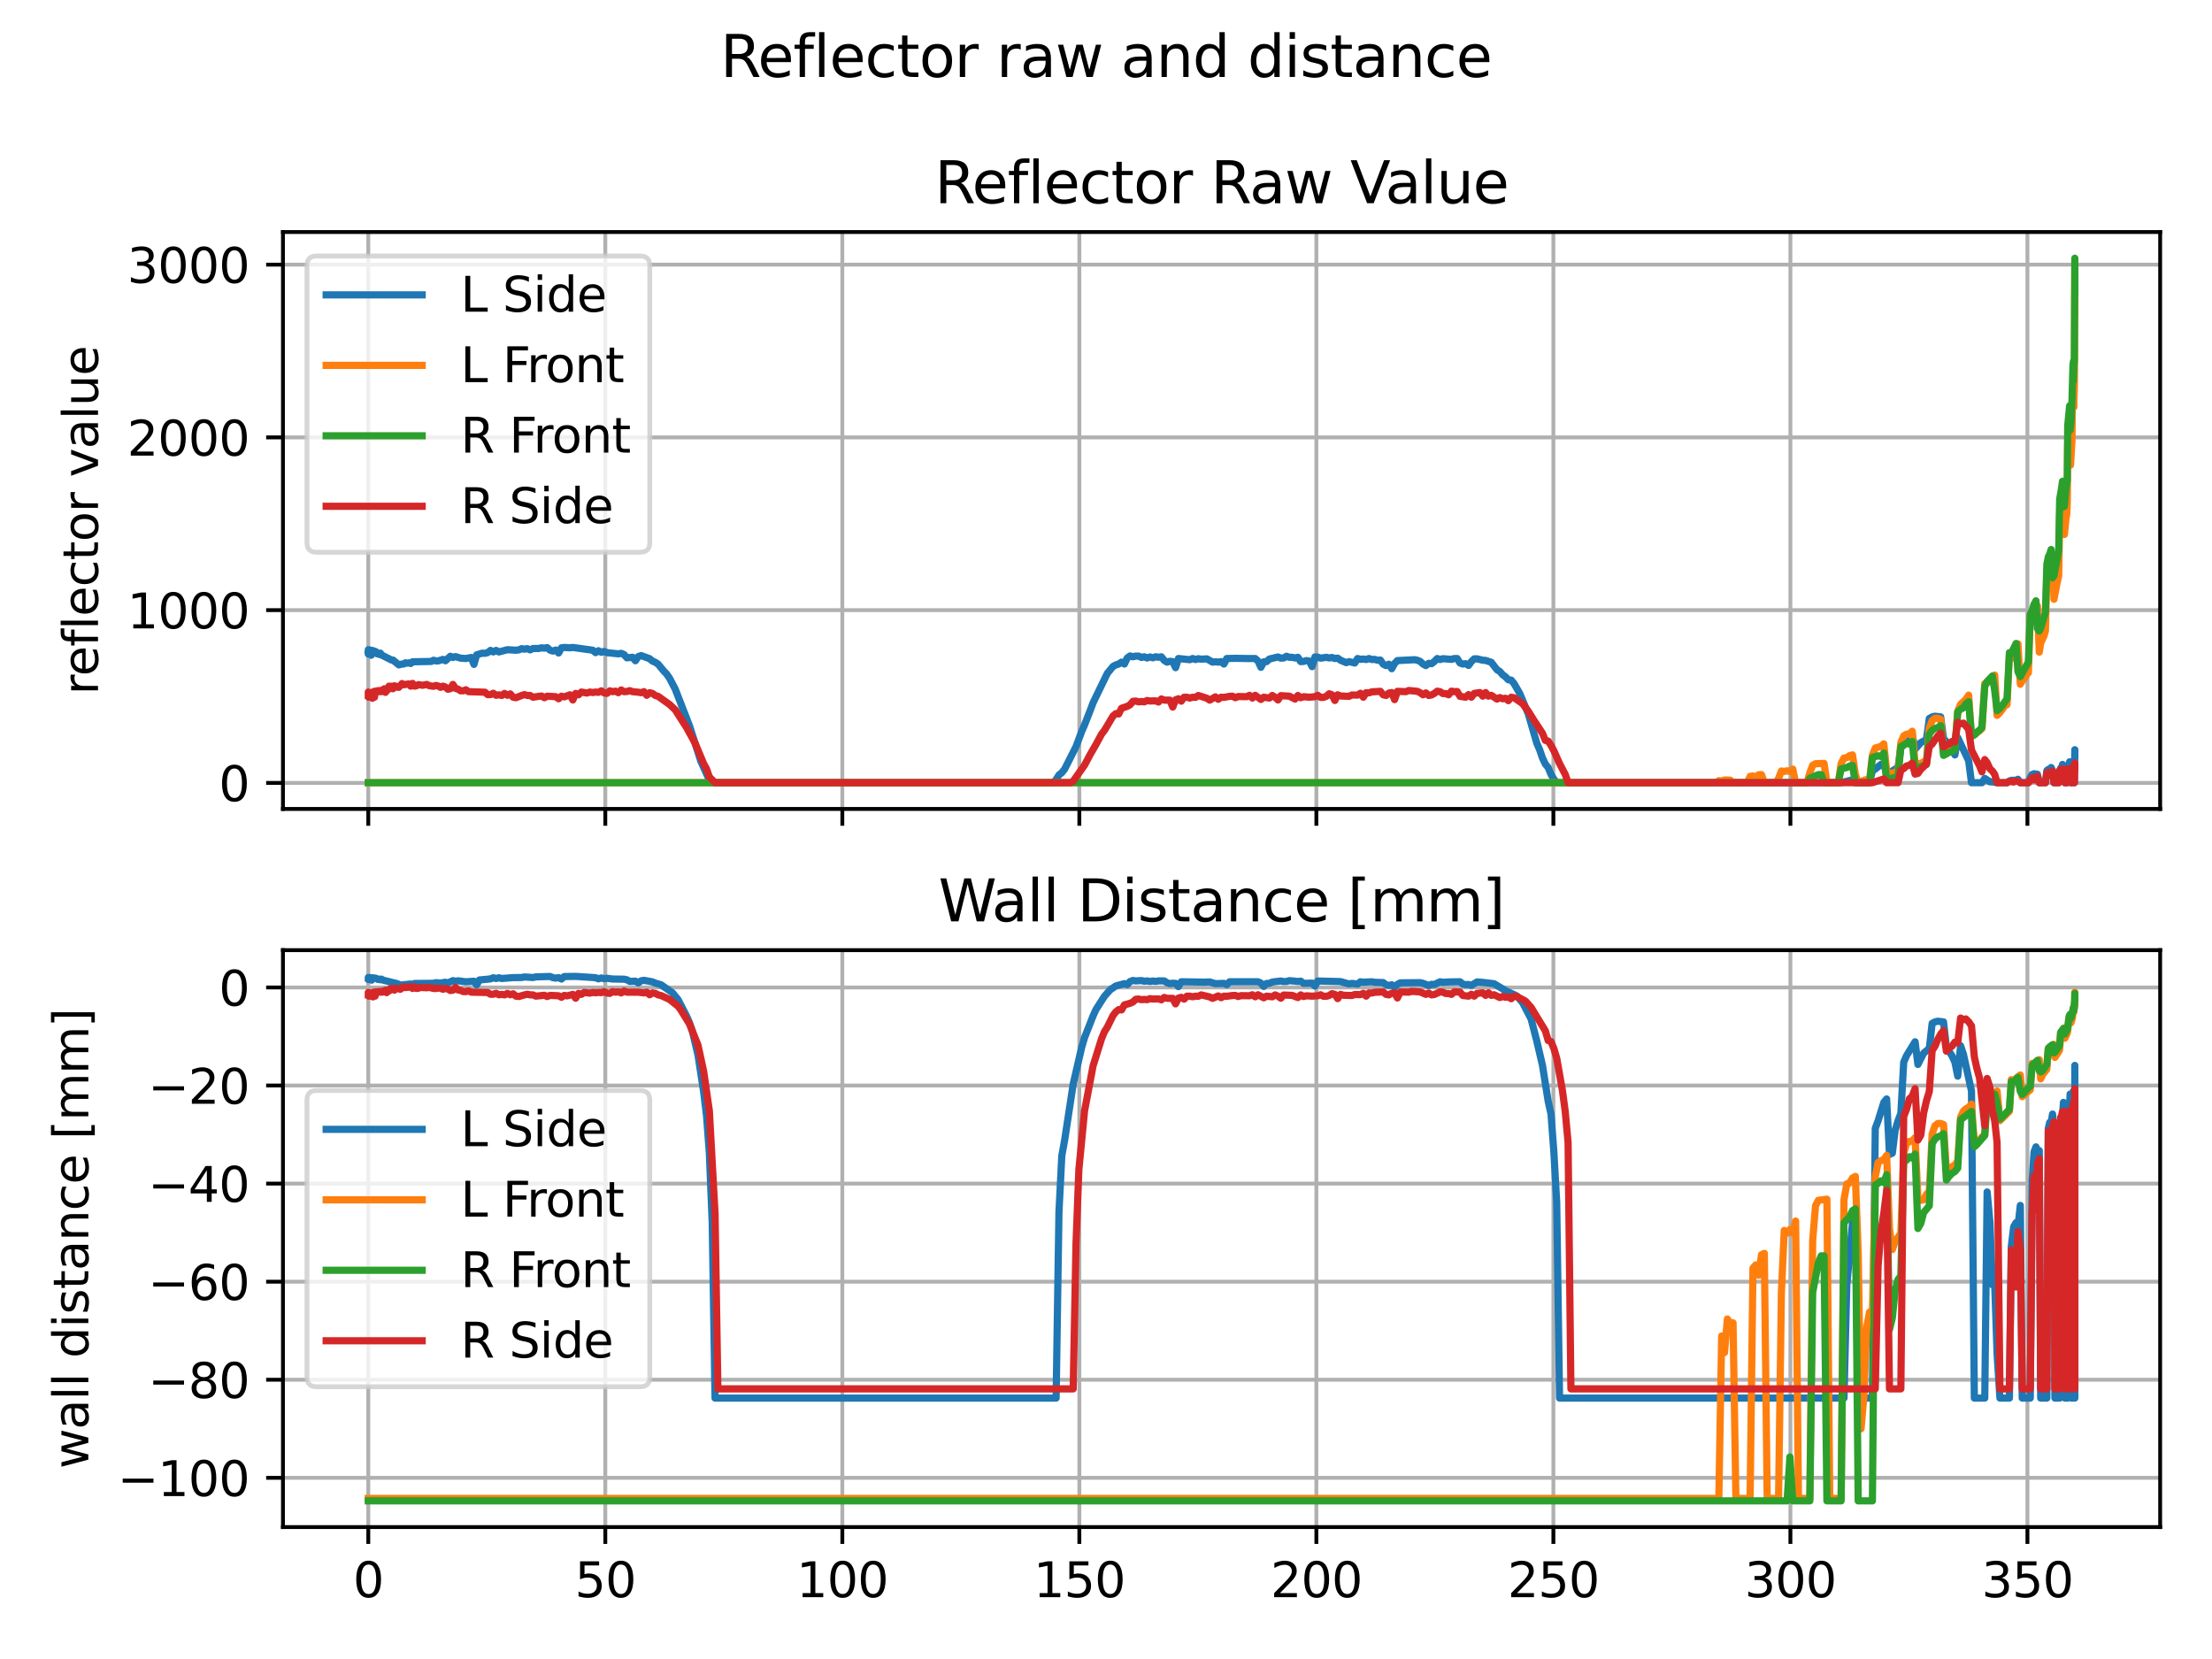 <?xml version="1.0" encoding="utf-8" standalone="no"?>
<!DOCTYPE svg PUBLIC "-//W3C//DTD SVG 1.1//EN"
  "http://www.w3.org/Graphics/SVG/1.1/DTD/svg11.dtd">
<svg xmlns:xlink="http://www.w3.org/1999/xlink" width="460.8pt" height="345.6pt" viewBox="0 0 460.8 345.6" xmlns="http://www.w3.org/2000/svg" version="1.1">
 <defs>
  <style type="text/css">*{stroke-linejoin: round; stroke-linecap: butt}</style>
 </defs>
 <g id="figure_1">
  <g id="patch_1">
   <path d="M 0 345.6 
L 460.8 345.6 
L 460.8 0 
L 0 0 
z
" style="fill: #ffffff"/>
  </g>
  <g id="axes_1">
   <g id="patch_2">
    <path d="M 58.945 168.518 
L 450 168.518 
L 450 48.332 
L 58.945 48.332 
z
" style="fill: #ffffff"/>
   </g>
   <g id="matplotlib.axis_1">
    <g id="xtick_1">
     <g id="line2d_1">
      <path d="M 76.721 168.518 
L 76.721 48.332 
" clip-path="url(#pe0a7de7b44)" style="fill: none; stroke: #b0b0b0; stroke-width: 0.8; stroke-linecap: square"/>
     </g>
     <g id="line2d_2">
      <defs>
       <path id="m89be2c7aa5" d="M 0 0 
L 0 3.5 
" style="stroke: #000000; stroke-width: 0.8"/>
      </defs>
      <g>
       <use xlink:href="#m89be2c7aa5" x="76.721" y="168.518" style="stroke: #000000; stroke-width: 0.8"/>
      </g>
     </g>
    </g>
    <g id="xtick_2">
     <g id="line2d_3">
      <path d="M 126.096 168.518 
L 126.096 48.332 
" clip-path="url(#pe0a7de7b44)" style="fill: none; stroke: #b0b0b0; stroke-width: 0.8; stroke-linecap: square"/>
     </g>
     <g id="line2d_4">
      <g>
       <use xlink:href="#m89be2c7aa5" x="126.096" y="168.518" style="stroke: #000000; stroke-width: 0.8"/>
      </g>
     </g>
    </g>
    <g id="xtick_3">
     <g id="line2d_5">
      <path d="M 175.472 168.518 
L 175.472 48.332 
" clip-path="url(#pe0a7de7b44)" style="fill: none; stroke: #b0b0b0; stroke-width: 0.8; stroke-linecap: square"/>
     </g>
     <g id="line2d_6">
      <g>
       <use xlink:href="#m89be2c7aa5" x="175.472" y="168.518" style="stroke: #000000; stroke-width: 0.8"/>
      </g>
     </g>
    </g>
    <g id="xtick_4">
     <g id="line2d_7">
      <path d="M 224.847 168.518 
L 224.847 48.332 
" clip-path="url(#pe0a7de7b44)" style="fill: none; stroke: #b0b0b0; stroke-width: 0.8; stroke-linecap: square"/>
     </g>
     <g id="line2d_8">
      <g>
       <use xlink:href="#m89be2c7aa5" x="224.847" y="168.518" style="stroke: #000000; stroke-width: 0.8"/>
      </g>
     </g>
    </g>
    <g id="xtick_5">
     <g id="line2d_9">
      <path d="M 274.223 168.518 
L 274.223 48.332 
" clip-path="url(#pe0a7de7b44)" style="fill: none; stroke: #b0b0b0; stroke-width: 0.8; stroke-linecap: square"/>
     </g>
     <g id="line2d_10">
      <g>
       <use xlink:href="#m89be2c7aa5" x="274.223" y="168.518" style="stroke: #000000; stroke-width: 0.8"/>
      </g>
     </g>
    </g>
    <g id="xtick_6">
     <g id="line2d_11">
      <path d="M 323.598 168.518 
L 323.598 48.332 
" clip-path="url(#pe0a7de7b44)" style="fill: none; stroke: #b0b0b0; stroke-width: 0.8; stroke-linecap: square"/>
     </g>
     <g id="line2d_12">
      <g>
       <use xlink:href="#m89be2c7aa5" x="323.598" y="168.518" style="stroke: #000000; stroke-width: 0.8"/>
      </g>
     </g>
    </g>
    <g id="xtick_7">
     <g id="line2d_13">
      <path d="M 372.974 168.518 
L 372.974 48.332 
" clip-path="url(#pe0a7de7b44)" style="fill: none; stroke: #b0b0b0; stroke-width: 0.8; stroke-linecap: square"/>
     </g>
     <g id="line2d_14">
      <g>
       <use xlink:href="#m89be2c7aa5" x="372.974" y="168.518" style="stroke: #000000; stroke-width: 0.8"/>
      </g>
     </g>
    </g>
    <g id="xtick_8">
     <g id="line2d_15">
      <path d="M 422.35 168.518 
L 422.35 48.332 
" clip-path="url(#pe0a7de7b44)" style="fill: none; stroke: #b0b0b0; stroke-width: 0.8; stroke-linecap: square"/>
     </g>
     <g id="line2d_16">
      <g>
       <use xlink:href="#m89be2c7aa5" x="422.35" y="168.518" style="stroke: #000000; stroke-width: 0.8"/>
      </g>
     </g>
    </g>
   </g>
   <g id="matplotlib.axis_2">
    <g id="ytick_1">
     <g id="line2d_17">
      <path d="M 58.945 163.091 
L 450 163.091 
" clip-path="url(#pe0a7de7b44)" style="fill: none; stroke: #b0b0b0; stroke-width: 0.8; stroke-linecap: square"/>
     </g>
     <g id="line2d_18">
      <defs>
       <path id="m38b2284320" d="M 0 0 
L -3.5 0 
" style="stroke: #000000; stroke-width: 0.8"/>
      </defs>
      <g>
       <use xlink:href="#m38b2284320" x="58.945" y="163.091" style="stroke: #000000; stroke-width: 0.8"/>
      </g>
     </g>
     <g id="text_1">
      <!-- 0 -->
      <g transform="translate(45.583 166.89)scale(0.1 -0.1)">
       <defs>
        <path id="DejaVuSans-30" d="M 2034 4250 
Q 1547 4250 1301 3770 
Q 1056 3291 1056 2328 
Q 1056 1369 1301 889 
Q 1547 409 2034 409 
Q 2525 409 2770 889 
Q 3016 1369 3016 2328 
Q 3016 3291 2770 3770 
Q 2525 4250 2034 4250 
z
M 2034 4750 
Q 2819 4750 3233 4129 
Q 3647 3509 3647 2328 
Q 3647 1150 3233 529 
Q 2819 -91 2034 -91 
Q 1250 -91 836 529 
Q 422 1150 422 2328 
Q 422 3509 836 4129 
Q 1250 4750 2034 4750 
z
" transform="scale(0.016)"/>
       </defs>
       <use xlink:href="#DejaVuSans-30"/>
      </g>
     </g>
    </g>
    <g id="ytick_2">
     <g id="line2d_19">
      <path d="M 58.945 127.103 
L 450 127.103 
" clip-path="url(#pe0a7de7b44)" style="fill: none; stroke: #b0b0b0; stroke-width: 0.8; stroke-linecap: square"/>
     </g>
     <g id="line2d_20">
      <g>
       <use xlink:href="#m38b2284320" x="58.945" y="127.103" style="stroke: #000000; stroke-width: 0.8"/>
      </g>
     </g>
     <g id="text_2">
      <!-- 1000 -->
      <g transform="translate(26.495 130.902)scale(0.1 -0.1)">
       <defs>
        <path id="DejaVuSans-31" d="M 794 531 
L 1825 531 
L 1825 4091 
L 703 3866 
L 703 4441 
L 1819 4666 
L 2450 4666 
L 2450 531 
L 3481 531 
L 3481 0 
L 794 0 
L 794 531 
z
" transform="scale(0.016)"/>
       </defs>
       <use xlink:href="#DejaVuSans-31"/>
       <use xlink:href="#DejaVuSans-30" x="63.623"/>
       <use xlink:href="#DejaVuSans-30" x="127.246"/>
       <use xlink:href="#DejaVuSans-30" x="190.869"/>
      </g>
     </g>
    </g>
    <g id="ytick_3">
     <g id="line2d_21">
      <path d="M 58.945 91.115 
L 450 91.115 
" clip-path="url(#pe0a7de7b44)" style="fill: none; stroke: #b0b0b0; stroke-width: 0.8; stroke-linecap: square"/>
     </g>
     <g id="line2d_22">
      <g>
       <use xlink:href="#m38b2284320" x="58.945" y="91.115" style="stroke: #000000; stroke-width: 0.8"/>
      </g>
     </g>
     <g id="text_3">
      <!-- 2000 -->
      <g transform="translate(26.495 94.914)scale(0.1 -0.1)">
       <defs>
        <path id="DejaVuSans-32" d="M 1228 531 
L 3431 531 
L 3431 0 
L 469 0 
L 469 531 
Q 828 903 1448 1529 
Q 2069 2156 2228 2338 
Q 2531 2678 2651 2914 
Q 2772 3150 2772 3378 
Q 2772 3750 2511 3984 
Q 2250 4219 1831 4219 
Q 1534 4219 1204 4116 
Q 875 4013 500 3803 
L 500 4441 
Q 881 4594 1212 4672 
Q 1544 4750 1819 4750 
Q 2544 4750 2975 4387 
Q 3406 4025 3406 3419 
Q 3406 3131 3298 2873 
Q 3191 2616 2906 2266 
Q 2828 2175 2409 1742 
Q 1991 1309 1228 531 
z
" transform="scale(0.016)"/>
       </defs>
       <use xlink:href="#DejaVuSans-32"/>
       <use xlink:href="#DejaVuSans-30" x="63.623"/>
       <use xlink:href="#DejaVuSans-30" x="127.246"/>
       <use xlink:href="#DejaVuSans-30" x="190.869"/>
      </g>
     </g>
    </g>
    <g id="ytick_4">
     <g id="line2d_23">
      <path d="M 58.945 55.126 
L 450 55.126 
" clip-path="url(#pe0a7de7b44)" style="fill: none; stroke: #b0b0b0; stroke-width: 0.8; stroke-linecap: square"/>
     </g>
     <g id="line2d_24">
      <g>
       <use xlink:href="#m38b2284320" x="58.945" y="55.126" style="stroke: #000000; stroke-width: 0.8"/>
      </g>
     </g>
     <g id="text_4">
      <!-- 3000 -->
      <g transform="translate(26.495 58.926)scale(0.1 -0.1)">
       <defs>
        <path id="DejaVuSans-33" d="M 2597 2516 
Q 3050 2419 3304 2112 
Q 3559 1806 3559 1356 
Q 3559 666 3084 287 
Q 2609 -91 1734 -91 
Q 1441 -91 1130 -33 
Q 819 25 488 141 
L 488 750 
Q 750 597 1062 519 
Q 1375 441 1716 441 
Q 2309 441 2620 675 
Q 2931 909 2931 1356 
Q 2931 1769 2642 2001 
Q 2353 2234 1838 2234 
L 1294 2234 
L 1294 2753 
L 1863 2753 
Q 2328 2753 2575 2939 
Q 2822 3125 2822 3475 
Q 2822 3834 2567 4026 
Q 2313 4219 1838 4219 
Q 1578 4219 1281 4162 
Q 984 4106 628 3988 
L 628 4550 
Q 988 4650 1302 4700 
Q 1616 4750 1894 4750 
Q 2613 4750 3031 4423 
Q 3450 4097 3450 3541 
Q 3450 3153 3228 2886 
Q 3006 2619 2597 2516 
z
" transform="scale(0.016)"/>
       </defs>
       <use xlink:href="#DejaVuSans-33"/>
       <use xlink:href="#DejaVuSans-30" x="63.623"/>
       <use xlink:href="#DejaVuSans-30" x="127.246"/>
       <use xlink:href="#DejaVuSans-30" x="190.869"/>
      </g>
     </g>
    </g>
    <g id="text_5">
     <!-- reflector value -->
     <g transform="translate(20.416 144.741)rotate(-90)scale(0.1 -0.1)">
      <defs>
       <path id="DejaVuSans-72" d="M 2631 2963 
Q 2534 3019 2420 3045 
Q 2306 3072 2169 3072 
Q 1681 3072 1420 2755 
Q 1159 2438 1159 1844 
L 1159 0 
L 581 0 
L 581 3500 
L 1159 3500 
L 1159 2956 
Q 1341 3275 1631 3429 
Q 1922 3584 2338 3584 
Q 2397 3584 2469 3576 
Q 2541 3569 2628 3553 
L 2631 2963 
z
" transform="scale(0.016)"/>
       <path id="DejaVuSans-65" d="M 3597 1894 
L 3597 1613 
L 953 1613 
Q 991 1019 1311 708 
Q 1631 397 2203 397 
Q 2534 397 2845 478 
Q 3156 559 3463 722 
L 3463 178 
Q 3153 47 2828 -22 
Q 2503 -91 2169 -91 
Q 1331 -91 842 396 
Q 353 884 353 1716 
Q 353 2575 817 3079 
Q 1281 3584 2069 3584 
Q 2775 3584 3186 3129 
Q 3597 2675 3597 1894 
z
M 3022 2063 
Q 3016 2534 2758 2815 
Q 2500 3097 2075 3097 
Q 1594 3097 1305 2825 
Q 1016 2553 972 2059 
L 3022 2063 
z
" transform="scale(0.016)"/>
       <path id="DejaVuSans-66" d="M 2375 4863 
L 2375 4384 
L 1825 4384 
Q 1516 4384 1395 4259 
Q 1275 4134 1275 3809 
L 1275 3500 
L 2222 3500 
L 2222 3053 
L 1275 3053 
L 1275 0 
L 697 0 
L 697 3053 
L 147 3053 
L 147 3500 
L 697 3500 
L 697 3744 
Q 697 4328 969 4595 
Q 1241 4863 1831 4863 
L 2375 4863 
z
" transform="scale(0.016)"/>
       <path id="DejaVuSans-6c" d="M 603 4863 
L 1178 4863 
L 1178 0 
L 603 0 
L 603 4863 
z
" transform="scale(0.016)"/>
       <path id="DejaVuSans-63" d="M 3122 3366 
L 3122 2828 
Q 2878 2963 2633 3030 
Q 2388 3097 2138 3097 
Q 1578 3097 1268 2742 
Q 959 2388 959 1747 
Q 959 1106 1268 751 
Q 1578 397 2138 397 
Q 2388 397 2633 464 
Q 2878 531 3122 666 
L 3122 134 
Q 2881 22 2623 -34 
Q 2366 -91 2075 -91 
Q 1284 -91 818 406 
Q 353 903 353 1747 
Q 353 2603 823 3093 
Q 1294 3584 2113 3584 
Q 2378 3584 2631 3529 
Q 2884 3475 3122 3366 
z
" transform="scale(0.016)"/>
       <path id="DejaVuSans-74" d="M 1172 4494 
L 1172 3500 
L 2356 3500 
L 2356 3053 
L 1172 3053 
L 1172 1153 
Q 1172 725 1289 603 
Q 1406 481 1766 481 
L 2356 481 
L 2356 0 
L 1766 0 
Q 1100 0 847 248 
Q 594 497 594 1153 
L 594 3053 
L 172 3053 
L 172 3500 
L 594 3500 
L 594 4494 
L 1172 4494 
z
" transform="scale(0.016)"/>
       <path id="DejaVuSans-6f" d="M 1959 3097 
Q 1497 3097 1228 2736 
Q 959 2375 959 1747 
Q 959 1119 1226 758 
Q 1494 397 1959 397 
Q 2419 397 2687 759 
Q 2956 1122 2956 1747 
Q 2956 2369 2687 2733 
Q 2419 3097 1959 3097 
z
M 1959 3584 
Q 2709 3584 3137 3096 
Q 3566 2609 3566 1747 
Q 3566 888 3137 398 
Q 2709 -91 1959 -91 
Q 1206 -91 779 398 
Q 353 888 353 1747 
Q 353 2609 779 3096 
Q 1206 3584 1959 3584 
z
" transform="scale(0.016)"/>
       <path id="DejaVuSans-20" transform="scale(0.016)"/>
       <path id="DejaVuSans-76" d="M 191 3500 
L 800 3500 
L 1894 563 
L 2988 3500 
L 3597 3500 
L 2284 0 
L 1503 0 
L 191 3500 
z
" transform="scale(0.016)"/>
       <path id="DejaVuSans-61" d="M 2194 1759 
Q 1497 1759 1228 1600 
Q 959 1441 959 1056 
Q 959 750 1161 570 
Q 1363 391 1709 391 
Q 2188 391 2477 730 
Q 2766 1069 2766 1631 
L 2766 1759 
L 2194 1759 
z
M 3341 1997 
L 3341 0 
L 2766 0 
L 2766 531 
Q 2569 213 2275 61 
Q 1981 -91 1556 -91 
Q 1019 -91 701 211 
Q 384 513 384 1019 
Q 384 1609 779 1909 
Q 1175 2209 1959 2209 
L 2766 2209 
L 2766 2266 
Q 2766 2663 2505 2880 
Q 2244 3097 1772 3097 
Q 1472 3097 1187 3025 
Q 903 2953 641 2809 
L 641 3341 
Q 956 3463 1253 3523 
Q 1550 3584 1831 3584 
Q 2591 3584 2966 3190 
Q 3341 2797 3341 1997 
z
" transform="scale(0.016)"/>
       <path id="DejaVuSans-75" d="M 544 1381 
L 544 3500 
L 1119 3500 
L 1119 1403 
Q 1119 906 1312 657 
Q 1506 409 1894 409 
Q 2359 409 2629 706 
Q 2900 1003 2900 1516 
L 2900 3500 
L 3475 3500 
L 3475 0 
L 2900 0 
L 2900 538 
Q 2691 219 2414 64 
Q 2138 -91 1772 -91 
Q 1169 -91 856 284 
Q 544 659 544 1381 
z
M 1991 3584 
L 1991 3584 
z
" transform="scale(0.016)"/>
      </defs>
      <use xlink:href="#DejaVuSans-72"/>
      <use xlink:href="#DejaVuSans-65" x="38.863"/>
      <use xlink:href="#DejaVuSans-66" x="100.387"/>
      <use xlink:href="#DejaVuSans-6c" x="135.592"/>
      <use xlink:href="#DejaVuSans-65" x="163.375"/>
      <use xlink:href="#DejaVuSans-63" x="224.898"/>
      <use xlink:href="#DejaVuSans-74" x="279.879"/>
      <use xlink:href="#DejaVuSans-6f" x="319.088"/>
      <use xlink:href="#DejaVuSans-72" x="380.27"/>
      <use xlink:href="#DejaVuSans-20" x="421.383"/>
      <use xlink:href="#DejaVuSans-76" x="453.17"/>
      <use xlink:href="#DejaVuSans-61" x="512.35"/>
      <use xlink:href="#DejaVuSans-6c" x="573.629"/>
      <use xlink:href="#DejaVuSans-75" x="601.412"/>
      <use xlink:href="#DejaVuSans-65" x="664.791"/>
     </g>
    </g>
   </g>
   <g id="line2d_25">
    <path d="M 76.721 135.452 
L 76.734 135.344 
L 76.721 136.244 
L 76.829 135.452 
L 76.854 135.524 
L 76.915 135.488 
L 76.991 135.38 
L 77.141 136.352 
L 77.201 135.992 
L 77.338 136.496 
L 77.498 135.488 
L 77.684 135.524 
L 77.898 135.632 
L 78.273 135.74 
L 78.563 136.208 
L 78.721 136.028 
L 79.064 136.352 
L 79.248 136.064 
L 79.441 136.424 
L 81.581 137.503 
L 81.863 137.503 
L 83.081 138.511 
L 83.743 138.331 
L 84.087 138.331 
L 84.441 138.079 
L 84.802 138.151 
L 85.174 138.079 
L 85.554 138.223 
L 85.943 137.863 
L 89.835 137.791 
L 90.309 137.539 
L 90.793 137.683 
L 91.276 137.683 
L 92.274 137.359 
L 92.787 137.647 
L 93.814 136.712 
L 94.348 136.963 
L 94.881 136.783 
L 95.957 137.107 
L 97.053 137.179 
L 98.169 136.963 
L 98.732 138.403 
L 99.295 136.424 
L 100.441 136.064 
L 101.023 136.1 
L 101.596 135.956 
L 102.179 135.488 
L 102.761 135.812 
L 103.344 135.488 
L 103.936 135.812 
L 105.704 135.344 
L 107.482 135.452 
L 108.074 135.38 
L 108.667 135.128 
L 109.259 135.236 
L 109.852 135.128 
L 110.444 135.38 
L 111.037 135.092 
L 112.222 135.092 
L 112.814 134.948 
L 113.407 135.02 
L 113.999 134.912 
L 114.592 135.452 
L 115.184 135.632 
L 115.777 135.416 
L 116.369 136.028 
L 116.962 134.948 
L 117.554 134.876 
L 118.739 134.948 
L 119.332 134.876 
L 123.479 135.452 
L 124.072 135.956 
L 124.664 135.56 
L 125.257 135.884 
L 125.849 135.704 
L 126.442 135.956 
L 128.812 136.208 
L 129.404 136.1 
L 129.997 136.352 
L 130.589 137.035 
L 131.774 136.927 
L 132.367 137.647 
L 132.959 136.783 
L 133.552 136.568 
L 135.329 137.215 
L 135.922 137.719 
L 136.514 137.971 
L 137.107 138.367 
L 138.292 139.806 
L 138.884 140.418 
L 139.477 141.282 
L 140.662 143.549 
L 141.847 146.608 
L 143.624 151.179 
L 145.994 158.556 
L 147.772 162.515 
L 148.365 163.055 
L 219.416 163.055 
L 220.008 162.407 
L 220.601 161.435 
L 221.194 160.968 
L 221.786 160.212 
L 224.156 155.533 
L 225.341 152.366 
L 225.934 150.999 
L 227.119 147.976 
L 227.711 146.392 
L 230.674 140.274 
L 231.859 138.835 
L 232.451 138.511 
L 233.044 138.331 
L 233.636 137.935 
L 234.229 138.331 
L 234.821 137.071 
L 235.414 136.64 
L 236.006 136.819 
L 236.599 136.676 
L 237.191 136.676 
L 237.784 136.963 
L 238.376 136.819 
L 238.969 137.071 
L 239.561 136.855 
L 240.154 137.035 
L 240.746 136.819 
L 241.339 136.927 
L 241.931 136.819 
L 242.524 137.575 
L 243.116 137.935 
L 243.709 137.755 
L 244.301 137.827 
L 244.894 139.087 
L 245.486 137.179 
L 247.856 137.431 
L 248.449 137.179 
L 249.041 137.395 
L 249.634 137.215 
L 250.226 137.323 
L 251.411 137.251 
L 252.596 137.935 
L 253.189 137.863 
L 253.781 137.935 
L 254.374 137.827 
L 254.966 138.331 
L 255.559 137.179 
L 257.336 137.143 
L 259.706 137.179 
L 261.484 137.179 
L 262.076 137.719 
L 262.669 139.015 
L 263.262 137.863 
L 263.854 137.827 
L 264.447 137.287 
L 266.224 136.855 
L 266.817 137.107 
L 267.409 137.071 
L 268.002 136.712 
L 268.594 136.927 
L 269.187 136.927 
L 269.779 137.071 
L 270.372 136.927 
L 270.964 137.827 
L 271.557 137.791 
L 272.149 137.611 
L 272.742 137.719 
L 273.334 138.871 
L 273.927 136.855 
L 274.519 136.891 
L 275.112 137.107 
L 276.297 136.927 
L 276.889 137.071 
L 277.482 136.963 
L 278.074 137.179 
L 278.667 137.107 
L 279.259 137.539 
L 280.444 138.043 
L 281.037 137.827 
L 282.222 138.115 
L 282.814 137.179 
L 283.407 137.359 
L 283.999 137.287 
L 284.592 137.395 
L 285.184 137.179 
L 285.777 137.395 
L 286.369 137.359 
L 286.962 137.539 
L 287.554 137.503 
L 288.147 138.367 
L 288.739 138.655 
L 289.332 138.367 
L 289.924 139.303 
L 290.517 138.223 
L 291.109 137.611 
L 294.664 137.431 
L 295.257 137.539 
L 295.849 137.791 
L 296.442 138.331 
L 297.034 138.655 
L 297.627 138.187 
L 298.219 138.259 
L 298.812 137.791 
L 299.404 137.179 
L 299.997 137.395 
L 300.589 137.215 
L 302.367 137.359 
L 302.959 137.179 
L 303.552 137.179 
L 304.145 138.115 
L 304.737 138.331 
L 305.33 138.259 
L 305.922 138.619 
L 306.515 137.827 
L 307.107 137.251 
L 307.7 137.251 
L 308.885 137.539 
L 309.477 137.575 
L 310.662 137.971 
L 311.847 139.519 
L 312.44 139.878 
L 313.032 140.562 
L 313.625 140.994 
L 314.217 141.606 
L 314.81 141.678 
L 315.402 142.398 
L 316.587 144.449 
L 318.365 148.696 
L 320.142 154.814 
L 320.735 156.181 
L 321.327 157.909 
L 321.92 159.168 
L 322.512 159.888 
L 323.105 161.327 
L 323.697 162.299 
L 324.29 163.055 
L 383.54 163.055 
L 385.91 162.443 
L 386.503 163.055 
L 389.466 163.055 
L 390.058 160.536 
L 390.651 160.212 
L 391.836 159.24 
L 392.428 159.024 
L 393.021 161.399 
L 393.613 161.363 
L 394.206 160.608 
L 395.391 159.852 
L 395.983 155.821 
L 396.576 155.029 
L 397.761 153.878 
L 398.353 153.05 
L 398.946 156.073 
L 400.131 154.706 
L 401.316 154.058 
L 401.908 149.667 
L 402.501 149.343 
L 403.093 149.199 
L 404.278 149.343 
L 404.871 153.842 
L 406.648 155.821 
L 407.241 157.261 
L 407.833 153.662 
L 409.018 156.181 
L 410.105 158.484 
L 410.697 163.055 
L 412.87 163.055 
L 413.462 162.155 
L 414.548 162.875 
L 415.042 162.875 
L 416.03 163.055 
L 418.103 163.055 
L 418.597 162.695 
L 418.992 162.551 
L 419.98 162.551 
L 420.375 162.335 
L 420.868 163.055 
L 422.547 163.055 
L 422.942 161.975 
L 423.337 161.327 
L 423.732 161.183 
L 424.423 161.291 
L 424.818 163.055 
L 426.102 163.055 
L 426.398 160.536 
L 426.695 160.284 
L 426.991 160.284 
L 427.287 159.888 
L 427.583 160.5 
L 427.88 163.055 
L 428.867 163.055 
L 429.065 160.86 
L 429.262 160.032 
L 429.46 159.96 
L 429.657 159.24 
L 429.855 160.32 
L 430.151 163.055 
L 430.645 163.055 
L 430.744 160.536 
L 431.139 158.7 
L 431.237 160.068 
L 431.435 163.055 
L 431.632 163.055 
L 431.632 163.055 
L 431.83 159.132 
L 431.83 159.348 
L 431.929 158.484 
L 432.027 163.055 
L 432.027 163.055 
L 432.126 163.055 
L 432.126 163.055 
L 432.225 156.181 
L 432.225 157.369 
" clip-path="url(#pe0a7de7b44)" style="fill: none; stroke: #1f77b4; stroke-width: 1.5; stroke-linecap: square"/>
   </g>
   <g id="line2d_26">
    <path d="M 76.721 163.055 
L 357.47 163.055 
L 358.063 162.623 
L 358.655 162.731 
L 359.248 162.479 
L 360.433 162.515 
L 361.025 163.055 
L 363.988 163.055 
L 364.58 161.723 
L 365.173 161.651 
L 365.765 161.867 
L 366.358 161.399 
L 366.95 161.363 
L 367.543 163.055 
L 369.913 163.055 
L 370.505 162.155 
L 371.098 160.608 
L 371.69 160.716 
L 372.283 160.572 
L 372.875 160.716 
L 373.468 160.212 
L 374.06 163.055 
L 376.43 163.055 
L 377.023 160.968 
L 377.615 159.42 
L 378.208 159.096 
L 379.985 159.024 
L 380.578 163.055 
L 382.948 163.055 
L 383.54 159.06 
L 384.133 157.909 
L 384.725 157.837 
L 385.318 157.405 
L 385.91 157.261 
L 386.503 161.327 
L 387.095 162.983 
L 387.688 162.911 
L 388.281 162.551 
L 388.873 162.407 
L 389.466 162.443 
L 390.058 157.297 
L 390.651 155.821 
L 391.836 155.497 
L 392.428 154.957 
L 393.021 160.536 
L 393.613 161.255 
L 394.798 160.86 
L 395.391 160.716 
L 395.983 154.67 
L 396.576 153.302 
L 397.168 152.942 
L 397.761 152.906 
L 398.353 152.33 
L 398.946 158.988 
L 399.538 159.096 
L 400.131 159.06 
L 400.723 158.7 
L 401.316 158.484 
L 401.908 151.683 
L 402.501 150.099 
L 403.093 149.631 
L 403.686 149.631 
L 404.278 149.847 
L 404.871 156.649 
L 405.463 156.757 
L 406.056 156.289 
L 406.648 156.109 
L 407.241 155.641 
L 407.833 148.192 
L 408.426 146.716 
L 409.512 145.709 
L 410.105 144.809 
L 410.697 153.302 
L 411.29 153.122 
L 412.376 152.222 
L 412.87 151.791 
L 413.462 142.398 
L 413.956 142.29 
L 415.536 140.634 
L 416.03 149.019 
L 416.622 148.444 
L 417.61 147.076 
L 418.103 146.788 
L 418.597 136.172 
L 418.992 137.215 
L 419.486 135.668 
L 419.98 135.092 
L 420.375 134.12 
L 420.868 142.542 
L 421.263 141.858 
L 421.757 141.282 
L 422.152 140.562 
L 422.547 140.166 
L 422.942 128.29 
L 423.337 129.478 
L 423.732 127.714 
L 424.127 126.995 
L 424.423 126.203 
L 424.818 135.848 
L 425.115 133.94 
L 425.806 132.465 
L 426.102 131.421 
L 426.398 118.825 
L 426.695 120.157 
L 427.583 116.126 
L 427.88 124.835 
L 428.571 121.237 
L 428.867 119.941 
L 429.065 107.345 
L 429.262 107.489 
L 429.855 102.199 
L 430.052 111.34 
L 430.349 108.317 
L 430.546 107.057 
L 430.645 105.006 
L 430.744 92.59 
L 430.941 93.058 
L 431.237 88.631 
L 431.336 96.873 
L 431.632 91.69 
L 431.731 80.966 
L 431.83 83.089 
L 431.83 81.758 
L 431.929 81.434 
L 431.929 79.994 
L 432.027 84.781 
L 432.027 83.233 
L 432.126 80.894 
L 432.225 55.99 
L 432.225 65.527 
" clip-path="url(#pe0a7de7b44)" style="fill: none; stroke: #ff7f0e; stroke-width: 1.5; stroke-linecap: square"/>
   </g>
   <g id="line2d_27">
    <path d="M 76.721 163.055 
L 376.43 163.055 
L 377.023 162.119 
L 378.8 161.363 
L 379.393 161.363 
L 379.985 163.055 
L 382.948 163.055 
L 383.54 160.176 
L 384.725 159.888 
L 385.318 159.564 
L 385.91 159.456 
L 386.503 163.055 
L 389.466 163.055 
L 390.058 157.801 
L 391.243 157.441 
L 391.836 157.585 
L 392.428 156.865 
L 393.021 162.551 
L 393.613 162.443 
L 394.206 162.083 
L 395.391 161.831 
L 395.983 155.497 
L 396.576 155.245 
L 397.168 154.814 
L 397.761 154.993 
L 398.353 154.454 
L 398.946 160.428 
L 399.538 160.212 
L 400.131 159.672 
L 401.316 159.276 
L 401.908 152.906 
L 402.501 152.15 
L 403.093 151.755 
L 403.686 151.575 
L 404.278 151.179 
L 404.871 157.369 
L 406.056 156.721 
L 406.648 156.541 
L 407.241 156.181 
L 407.833 148.264 
L 408.426 147.76 
L 409.018 147.436 
L 409.512 146.644 
L 410.105 146.176 
L 410.697 153.41 
L 411.29 153.086 
L 411.783 152.546 
L 412.376 152.114 
L 412.87 151.503 
L 413.462 142.973 
L 413.956 141.966 
L 415.042 140.814 
L 415.536 143.873 
L 416.03 148.048 
L 416.622 147.544 
L 417.116 146.968 
L 418.103 145.565 
L 418.597 135.956 
L 418.992 136.1 
L 419.98 134.048 
L 420.375 139.914 
L 420.868 140.958 
L 422.547 137.899 
L 422.942 127.93 
L 423.337 127.139 
L 423.732 125.879 
L 424.127 125.159 
L 424.423 130.917 
L 424.818 131.457 
L 425.115 130.845 
L 426.102 127.571 
L 426.398 117.566 
L 426.695 116.018 
L 426.991 115.443 
L 427.287 114.471 
L 427.583 120.373 
L 427.88 119.941 
L 428.867 114.651 
L 429.065 103.998 
L 429.46 101.695 
L 429.657 100.256 
L 429.855 105.582 
L 430.052 105.474 
L 430.349 102.055 
L 430.645 100.076 
L 430.744 88.667 
L 431.139 84.529 
L 431.237 89.603 
L 431.435 87.732 
L 431.632 83.413 
L 431.83 76.143 
L 431.83 76.143 
L 431.929 75.28 
L 431.929 79.346 
L 432.027 76.215 
L 432.126 74.992 
L 432.126 74.992 
L 432.225 53.795 
L 432.225 61.028 
" clip-path="url(#pe0a7de7b44)" style="fill: none; stroke: #2ca02c; stroke-width: 1.5; stroke-linecap: square"/>
   </g>
   <g id="line2d_28">
    <path d="M 76.721 144.845 
L 76.721 144.161 
L 76.789 145.241 
L 76.829 145.061 
L 76.991 144.521 
L 77.037 145.241 
L 77.086 144.377 
L 77.201 144.701 
L 77.267 145.169 
L 77.415 144.269 
L 77.588 145.457 
L 77.787 144.089 
L 78.015 145.241 
L 78.14 143.981 
L 78.273 144.305 
L 78.563 144.053 
L 78.721 143.873 
L 78.888 144.089 
L 79.064 144.089 
L 79.248 143.837 
L 79.441 144.089 
L 79.644 143.729 
L 79.855 143.765 
L 80.074 143.477 
L 80.303 144.233 
L 80.541 143.765 
L 80.788 143.729 
L 81.043 142.937 
L 81.308 143.261 
L 81.581 142.937 
L 81.863 143.477 
L 82.154 142.865 
L 82.454 142.937 
L 82.763 143.153 
L 83.081 143.189 
L 83.743 142.398 
L 84.087 142.65 
L 85.174 142.47 
L 85.554 142.937 
L 85.943 142.362 
L 86.34 142.937 
L 86.744 142.865 
L 87.159 142.614 
L 88.018 142.758 
L 88.916 142.578 
L 89.371 142.829 
L 90.309 142.973 
L 90.793 142.794 
L 91.276 142.901 
L 91.77 143.189 
L 92.274 142.937 
L 92.787 143.117 
L 93.301 143.585 
L 93.814 143.477 
L 94.348 142.578 
L 94.881 143.405 
L 95.414 143.549 
L 95.957 143.909 
L 96.5 143.909 
L 97.053 143.693 
L 97.606 144.089 
L 101.023 144.197 
L 101.596 144.701 
L 102.179 144.701 
L 102.761 144.413 
L 103.344 144.845 
L 103.936 144.737 
L 104.529 144.881 
L 105.111 144.449 
L 105.704 144.845 
L 106.297 144.557 
L 106.889 145.241 
L 107.482 145.349 
L 108.667 144.881 
L 109.259 144.701 
L 109.852 144.881 
L 110.444 144.881 
L 111.037 145.241 
L 112.222 145.061 
L 112.814 144.989 
L 113.407 145.349 
L 113.999 145.025 
L 115.777 145.133 
L 116.369 145.565 
L 116.962 145.025 
L 117.554 145.169 
L 118.739 144.737 
L 119.332 145.817 
L 119.924 144.449 
L 120.517 144.737 
L 121.109 144.161 
L 122.294 144.377 
L 122.887 144.161 
L 123.479 144.269 
L 124.072 144.161 
L 124.664 144.233 
L 125.257 143.909 
L 125.849 144.341 
L 126.442 144.449 
L 127.034 143.909 
L 127.627 144.089 
L 128.219 143.981 
L 128.812 144.305 
L 129.404 143.729 
L 129.997 144.089 
L 130.589 144.053 
L 131.182 143.873 
L 131.774 144.089 
L 132.959 144.197 
L 133.552 144.305 
L 134.144 144.089 
L 134.737 144.845 
L 135.329 144.305 
L 135.922 144.449 
L 136.514 144.881 
L 137.107 145.061 
L 139.477 146.752 
L 140.662 147.868 
L 143.032 151.575 
L 144.217 153.734 
L 144.809 154.85 
L 146.587 159.096 
L 147.179 160.176 
L 147.772 161.867 
L 148.957 163.055 
L 222.971 163.055 
L 223.564 162.731 
L 225.934 159.384 
L 227.119 157.153 
L 228.304 155.101 
L 229.489 152.906 
L 230.081 152.15 
L 231.859 149.163 
L 232.451 148.66 
L 233.044 148.732 
L 233.636 147.544 
L 234.821 147.148 
L 235.414 146.824 
L 236.006 146.104 
L 236.599 146.032 
L 237.191 146.212 
L 237.784 146.14 
L 238.376 146.212 
L 238.969 145.924 
L 239.561 146.032 
L 240.746 145.996 
L 241.339 146.248 
L 241.931 145.601 
L 242.524 145.852 
L 243.709 145.852 
L 244.301 147.292 
L 244.894 145.781 
L 245.486 145.565 
L 246.079 146.068 
L 246.671 145.241 
L 247.264 145.241 
L 247.856 145.421 
L 248.449 145.241 
L 249.041 145.277 
L 249.634 144.881 
L 251.411 145.457 
L 252.004 145.852 
L 253.189 145.169 
L 253.781 145.673 
L 254.374 145.241 
L 254.966 145.277 
L 256.151 145.061 
L 256.744 145.025 
L 257.336 145.349 
L 257.929 145.097 
L 259.706 145.133 
L 260.299 144.845 
L 260.891 145.421 
L 261.484 144.845 
L 262.669 145.709 
L 263.262 145.241 
L 264.447 145.421 
L 265.039 144.881 
L 265.632 145.241 
L 266.224 145.817 
L 266.817 144.917 
L 268.594 145.025 
L 269.779 145.637 
L 270.372 144.881 
L 270.964 145.349 
L 271.557 145.133 
L 272.742 145.241 
L 273.927 145.133 
L 274.519 144.845 
L 275.112 145.277 
L 275.704 145.277 
L 276.297 145.061 
L 276.889 144.521 
L 277.482 144.737 
L 278.074 145.924 
L 278.667 144.737 
L 279.259 144.989 
L 281.037 145.061 
L 281.629 144.773 
L 282.814 144.809 
L 283.407 144.413 
L 283.999 145.241 
L 284.592 144.305 
L 285.184 144.341 
L 285.777 144.125 
L 287.554 144.017 
L 288.147 144.737 
L 288.739 144.881 
L 289.332 144.377 
L 289.924 144.269 
L 290.517 145.745 
L 291.109 144.017 
L 292.887 144.089 
L 293.479 143.837 
L 295.257 144.017 
L 295.849 144.305 
L 296.442 144.737 
L 297.034 144.341 
L 297.627 144.881 
L 298.219 144.773 
L 298.812 144.449 
L 299.404 143.981 
L 299.997 144.089 
L 300.589 144.485 
L 301.182 144.485 
L 301.774 144.737 
L 302.367 143.981 
L 302.959 144.089 
L 303.552 144.053 
L 304.145 145.061 
L 305.33 145.241 
L 305.922 144.701 
L 306.515 145.241 
L 307.107 144.449 
L 308.292 144.269 
L 308.885 145.025 
L 309.477 144.269 
L 310.07 145.025 
L 310.662 144.845 
L 311.847 145.637 
L 312.44 145.313 
L 313.032 145.565 
L 313.625 145.457 
L 314.217 145.96 
L 314.81 145.241 
L 315.402 145.349 
L 317.18 146.572 
L 318.365 148.156 
L 319.55 150.063 
L 321.327 152.762 
L 321.92 154.238 
L 322.512 154.382 
L 323.105 155.281 
L 323.697 156.397 
L 324.882 159.06 
L 326.067 161.327 
L 326.66 163.055 
L 390.058 163.055 
L 392.428 162.263 
L 393.021 163.055 
L 395.391 163.055 
L 395.983 160.428 
L 396.576 160.104 
L 397.168 159.564 
L 397.761 159.42 
L 398.353 158.952 
L 398.946 161.255 
L 399.538 161.111 
L 400.131 160.284 
L 401.316 159.132 
L 401.908 155.533 
L 402.501 154.993 
L 403.686 153.302 
L 404.278 152.726 
L 404.871 155.605 
L 405.463 155.209 
L 406.056 154.993 
L 406.648 154.454 
L 407.241 154.562 
L 407.833 150.459 
L 408.426 150.783 
L 409.018 150.639 
L 410.105 151.934 
L 410.697 156.253 
L 412.376 159.528 
L 412.87 160.788 
L 413.462 158.232 
L 413.956 158.88 
L 414.548 160.176 
L 415.042 160.608 
L 415.536 161.327 
L 416.03 163.055 
L 418.103 163.055 
L 418.597 162.767 
L 419.486 162.911 
L 419.98 162.659 
L 420.375 162.767 
L 420.868 163.055 
L 422.547 163.055 
L 423.337 162.047 
L 423.732 162.479 
L 424.127 161.831 
L 424.423 161.723 
L 424.818 163.055 
L 426.102 163.055 
L 426.398 160.968 
L 426.695 160.968 
L 426.991 161.291 
L 427.287 160.824 
L 427.583 160.644 
L 427.88 163.055 
L 428.867 163.055 
L 429.065 160.464 
L 429.46 160.212 
L 429.657 160.716 
L 429.855 160.212 
L 430.151 163.055 
L 430.645 163.055 
L 430.744 160.176 
L 431.04 160.428 
L 431.237 160.248 
L 431.435 163.055 
L 431.632 163.055 
L 431.632 163.055 
L 431.731 159.852 
L 431.83 159.888 
L 431.83 160.536 
L 431.929 160.104 
L 432.126 163.055 
L 432.126 163.055 
L 432.225 158.952 
L 432.225 159.852 
" clip-path="url(#pe0a7de7b44)" style="fill: none; stroke: #d62728; stroke-width: 1.5; stroke-linecap: square"/>
   </g>
   <g id="patch_3">
    <path d="M 58.945 168.518 
L 58.945 48.332 
" style="fill: none; stroke: #000000; stroke-width: 0.8; stroke-linejoin: miter; stroke-linecap: square"/>
   </g>
   <g id="patch_4">
    <path d="M 450 168.518 
L 450 48.332 
" style="fill: none; stroke: #000000; stroke-width: 0.8; stroke-linejoin: miter; stroke-linecap: square"/>
   </g>
   <g id="patch_5">
    <path d="M 58.945 168.518 
L 450 168.518 
" style="fill: none; stroke: #000000; stroke-width: 0.8; stroke-linejoin: miter; stroke-linecap: square"/>
   </g>
   <g id="patch_6">
    <path d="M 58.945 48.332 
L 450 48.332 
" style="fill: none; stroke: #000000; stroke-width: 0.8; stroke-linejoin: miter; stroke-linecap: square"/>
   </g>
   <g id="text_6">
    <!-- Reflector Raw Value -->
    <g transform="translate(194.713 42.332)scale(0.12 -0.12)">
     <defs>
      <path id="DejaVuSans-52" d="M 2841 2188 
Q 3044 2119 3236 1894 
Q 3428 1669 3622 1275 
L 4263 0 
L 3584 0 
L 2988 1197 
Q 2756 1666 2539 1819 
Q 2322 1972 1947 1972 
L 1259 1972 
L 1259 0 
L 628 0 
L 628 4666 
L 2053 4666 
Q 2853 4666 3247 4331 
Q 3641 3997 3641 3322 
Q 3641 2881 3436 2590 
Q 3231 2300 2841 2188 
z
M 1259 4147 
L 1259 2491 
L 2053 2491 
Q 2509 2491 2742 2702 
Q 2975 2913 2975 3322 
Q 2975 3731 2742 3939 
Q 2509 4147 2053 4147 
L 1259 4147 
z
" transform="scale(0.016)"/>
      <path id="DejaVuSans-77" d="M 269 3500 
L 844 3500 
L 1563 769 
L 2278 3500 
L 2956 3500 
L 3675 769 
L 4391 3500 
L 4966 3500 
L 4050 0 
L 3372 0 
L 2619 2869 
L 1863 0 
L 1184 0 
L 269 3500 
z
" transform="scale(0.016)"/>
      <path id="DejaVuSans-56" d="M 1831 0 
L 50 4666 
L 709 4666 
L 2188 738 
L 3669 4666 
L 4325 4666 
L 2547 0 
L 1831 0 
z
" transform="scale(0.016)"/>
     </defs>
     <use xlink:href="#DejaVuSans-52"/>
     <use xlink:href="#DejaVuSans-65" x="64.982"/>
     <use xlink:href="#DejaVuSans-66" x="126.506"/>
     <use xlink:href="#DejaVuSans-6c" x="161.711"/>
     <use xlink:href="#DejaVuSans-65" x="189.494"/>
     <use xlink:href="#DejaVuSans-63" x="251.018"/>
     <use xlink:href="#DejaVuSans-74" x="305.998"/>
     <use xlink:href="#DejaVuSans-6f" x="345.207"/>
     <use xlink:href="#DejaVuSans-72" x="406.389"/>
     <use xlink:href="#DejaVuSans-20" x="447.502"/>
     <use xlink:href="#DejaVuSans-52" x="479.289"/>
     <use xlink:href="#DejaVuSans-61" x="546.521"/>
     <use xlink:href="#DejaVuSans-77" x="607.801"/>
     <use xlink:href="#DejaVuSans-20" x="689.588"/>
     <use xlink:href="#DejaVuSans-56" x="721.375"/>
     <use xlink:href="#DejaVuSans-61" x="782.033"/>
     <use xlink:href="#DejaVuSans-6c" x="843.312"/>
     <use xlink:href="#DejaVuSans-75" x="871.096"/>
     <use xlink:href="#DejaVuSans-65" x="934.475"/>
    </g>
   </g>
   <g id="legend_1">
    <g id="patch_7">
     <path d="M 65.945 115.044 
L 133.361 115.044 
Q 135.361 115.044 135.361 113.044 
L 135.361 55.332 
Q 135.361 53.332 133.361 53.332 
L 65.945 53.332 
Q 63.945 53.332 63.945 55.332 
L 63.945 113.044 
Q 63.945 115.044 65.945 115.044 
z
" style="fill: #ffffff; opacity: 0.8; stroke: #cccccc; stroke-linejoin: miter"/>
    </g>
    <g id="line2d_29">
     <path d="M 67.945 61.43 
L 77.945 61.43 
L 87.945 61.43 
" style="fill: none; stroke: #1f77b4; stroke-width: 1.5; stroke-linecap: square"/>
    </g>
    <g id="text_7">
     <!-- L Side -->
     <g transform="translate(95.945 64.93)scale(0.1 -0.1)">
      <defs>
       <path id="DejaVuSans-4c" d="M 628 4666 
L 1259 4666 
L 1259 531 
L 3531 531 
L 3531 0 
L 628 0 
L 628 4666 
z
" transform="scale(0.016)"/>
       <path id="DejaVuSans-53" d="M 3425 4513 
L 3425 3897 
Q 3066 4069 2747 4153 
Q 2428 4238 2131 4238 
Q 1616 4238 1336 4038 
Q 1056 3838 1056 3469 
Q 1056 3159 1242 3001 
Q 1428 2844 1947 2747 
L 2328 2669 
Q 3034 2534 3370 2195 
Q 3706 1856 3706 1288 
Q 3706 609 3251 259 
Q 2797 -91 1919 -91 
Q 1588 -91 1214 -16 
Q 841 59 441 206 
L 441 856 
Q 825 641 1194 531 
Q 1563 422 1919 422 
Q 2459 422 2753 634 
Q 3047 847 3047 1241 
Q 3047 1584 2836 1778 
Q 2625 1972 2144 2069 
L 1759 2144 
Q 1053 2284 737 2584 
Q 422 2884 422 3419 
Q 422 4038 858 4394 
Q 1294 4750 2059 4750 
Q 2388 4750 2728 4690 
Q 3069 4631 3425 4513 
z
" transform="scale(0.016)"/>
       <path id="DejaVuSans-69" d="M 603 3500 
L 1178 3500 
L 1178 0 
L 603 0 
L 603 3500 
z
M 603 4863 
L 1178 4863 
L 1178 4134 
L 603 4134 
L 603 4863 
z
" transform="scale(0.016)"/>
       <path id="DejaVuSans-64" d="M 2906 2969 
L 2906 4863 
L 3481 4863 
L 3481 0 
L 2906 0 
L 2906 525 
Q 2725 213 2448 61 
Q 2172 -91 1784 -91 
Q 1150 -91 751 415 
Q 353 922 353 1747 
Q 353 2572 751 3078 
Q 1150 3584 1784 3584 
Q 2172 3584 2448 3432 
Q 2725 3281 2906 2969 
z
M 947 1747 
Q 947 1113 1208 752 
Q 1469 391 1925 391 
Q 2381 391 2643 752 
Q 2906 1113 2906 1747 
Q 2906 2381 2643 2742 
Q 2381 3103 1925 3103 
Q 1469 3103 1208 2742 
Q 947 2381 947 1747 
z
" transform="scale(0.016)"/>
      </defs>
      <use xlink:href="#DejaVuSans-4c"/>
      <use xlink:href="#DejaVuSans-20" x="55.713"/>
      <use xlink:href="#DejaVuSans-53" x="87.5"/>
      <use xlink:href="#DejaVuSans-69" x="150.977"/>
      <use xlink:href="#DejaVuSans-64" x="178.76"/>
      <use xlink:href="#DejaVuSans-65" x="242.236"/>
     </g>
    </g>
    <g id="line2d_30">
     <path d="M 67.945 76.108 
L 77.945 76.108 
L 87.945 76.108 
" style="fill: none; stroke: #ff7f0e; stroke-width: 1.5; stroke-linecap: square"/>
    </g>
    <g id="text_8">
     <!-- L Front -->
     <g transform="translate(95.945 79.608)scale(0.1 -0.1)">
      <defs>
       <path id="DejaVuSans-46" d="M 628 4666 
L 3309 4666 
L 3309 4134 
L 1259 4134 
L 1259 2759 
L 3109 2759 
L 3109 2228 
L 1259 2228 
L 1259 0 
L 628 0 
L 628 4666 
z
" transform="scale(0.016)"/>
       <path id="DejaVuSans-6e" d="M 3513 2113 
L 3513 0 
L 2938 0 
L 2938 2094 
Q 2938 2591 2744 2837 
Q 2550 3084 2163 3084 
Q 1697 3084 1428 2787 
Q 1159 2491 1159 1978 
L 1159 0 
L 581 0 
L 581 3500 
L 1159 3500 
L 1159 2956 
Q 1366 3272 1645 3428 
Q 1925 3584 2291 3584 
Q 2894 3584 3203 3211 
Q 3513 2838 3513 2113 
z
" transform="scale(0.016)"/>
      </defs>
      <use xlink:href="#DejaVuSans-4c"/>
      <use xlink:href="#DejaVuSans-20" x="55.713"/>
      <use xlink:href="#DejaVuSans-46" x="87.5"/>
      <use xlink:href="#DejaVuSans-72" x="137.77"/>
      <use xlink:href="#DejaVuSans-6f" x="176.633"/>
      <use xlink:href="#DejaVuSans-6e" x="237.814"/>
      <use xlink:href="#DejaVuSans-74" x="301.193"/>
     </g>
    </g>
    <g id="line2d_31">
     <path d="M 67.945 90.787 
L 77.945 90.787 
L 87.945 90.787 
" style="fill: none; stroke: #2ca02c; stroke-width: 1.5; stroke-linecap: square"/>
    </g>
    <g id="text_9">
     <!-- R Front -->
     <g transform="translate(95.945 94.287)scale(0.1 -0.1)">
      <use xlink:href="#DejaVuSans-52"/>
      <use xlink:href="#DejaVuSans-20" x="69.482"/>
      <use xlink:href="#DejaVuSans-46" x="101.27"/>
      <use xlink:href="#DejaVuSans-72" x="151.539"/>
      <use xlink:href="#DejaVuSans-6f" x="190.402"/>
      <use xlink:href="#DejaVuSans-6e" x="251.584"/>
      <use xlink:href="#DejaVuSans-74" x="314.963"/>
     </g>
    </g>
    <g id="line2d_32">
     <path d="M 67.945 105.465 
L 77.945 105.465 
L 87.945 105.465 
" style="fill: none; stroke: #d62728; stroke-width: 1.5; stroke-linecap: square"/>
    </g>
    <g id="text_10">
     <!-- R Side -->
     <g transform="translate(95.945 108.965)scale(0.1 -0.1)">
      <use xlink:href="#DejaVuSans-52"/>
      <use xlink:href="#DejaVuSans-20" x="69.482"/>
      <use xlink:href="#DejaVuSans-53" x="101.27"/>
      <use xlink:href="#DejaVuSans-69" x="164.746"/>
      <use xlink:href="#DejaVuSans-64" x="192.529"/>
      <use xlink:href="#DejaVuSans-65" x="256.006"/>
     </g>
    </g>
   </g>
  </g>
  <g id="axes_2">
   <g id="patch_8">
    <path d="M 58.945 318.122 
L 450 318.122 
L 450 197.936 
L 58.945 197.936 
z
" style="fill: #ffffff"/>
   </g>
   <g id="matplotlib.axis_3">
    <g id="xtick_9">
     <g id="line2d_33">
      <path d="M 76.721 318.122 
L 76.721 197.936 
" clip-path="url(#pc123d72d8c)" style="fill: none; stroke: #b0b0b0; stroke-width: 0.8; stroke-linecap: square"/>
     </g>
     <g id="line2d_34">
      <g>
       <use xlink:href="#m89be2c7aa5" x="76.721" y="318.122" style="stroke: #000000; stroke-width: 0.8"/>
      </g>
     </g>
     <g id="text_11">
      <!-- 0 -->
      <g transform="translate(73.539 332.72)scale(0.1 -0.1)">
       <use xlink:href="#DejaVuSans-30"/>
      </g>
     </g>
    </g>
    <g id="xtick_10">
     <g id="line2d_35">
      <path d="M 126.096 318.122 
L 126.096 197.936 
" clip-path="url(#pc123d72d8c)" style="fill: none; stroke: #b0b0b0; stroke-width: 0.8; stroke-linecap: square"/>
     </g>
     <g id="line2d_36">
      <g>
       <use xlink:href="#m89be2c7aa5" x="126.096" y="318.122" style="stroke: #000000; stroke-width: 0.8"/>
      </g>
     </g>
     <g id="text_12">
      <!-- 50 -->
      <g transform="translate(119.734 332.72)scale(0.1 -0.1)">
       <defs>
        <path id="DejaVuSans-35" d="M 691 4666 
L 3169 4666 
L 3169 4134 
L 1269 4134 
L 1269 2991 
Q 1406 3038 1543 3061 
Q 1681 3084 1819 3084 
Q 2600 3084 3056 2656 
Q 3513 2228 3513 1497 
Q 3513 744 3044 326 
Q 2575 -91 1722 -91 
Q 1428 -91 1123 -41 
Q 819 9 494 109 
L 494 744 
Q 775 591 1075 516 
Q 1375 441 1709 441 
Q 2250 441 2565 725 
Q 2881 1009 2881 1497 
Q 2881 1984 2565 2268 
Q 2250 2553 1709 2553 
Q 1456 2553 1204 2497 
Q 953 2441 691 2322 
L 691 4666 
z
" transform="scale(0.016)"/>
       </defs>
       <use xlink:href="#DejaVuSans-35"/>
       <use xlink:href="#DejaVuSans-30" x="63.623"/>
      </g>
     </g>
    </g>
    <g id="xtick_11">
     <g id="line2d_37">
      <path d="M 175.472 318.122 
L 175.472 197.936 
" clip-path="url(#pc123d72d8c)" style="fill: none; stroke: #b0b0b0; stroke-width: 0.8; stroke-linecap: square"/>
     </g>
     <g id="line2d_38">
      <g>
       <use xlink:href="#m89be2c7aa5" x="175.472" y="318.122" style="stroke: #000000; stroke-width: 0.8"/>
      </g>
     </g>
     <g id="text_13">
      <!-- 100 -->
      <g transform="translate(165.928 332.72)scale(0.1 -0.1)">
       <use xlink:href="#DejaVuSans-31"/>
       <use xlink:href="#DejaVuSans-30" x="63.623"/>
       <use xlink:href="#DejaVuSans-30" x="127.246"/>
      </g>
     </g>
    </g>
    <g id="xtick_12">
     <g id="line2d_39">
      <path d="M 224.847 318.122 
L 224.847 197.936 
" clip-path="url(#pc123d72d8c)" style="fill: none; stroke: #b0b0b0; stroke-width: 0.8; stroke-linecap: square"/>
     </g>
     <g id="line2d_40">
      <g>
       <use xlink:href="#m89be2c7aa5" x="224.847" y="318.122" style="stroke: #000000; stroke-width: 0.8"/>
      </g>
     </g>
     <g id="text_14">
      <!-- 150 -->
      <g transform="translate(215.304 332.72)scale(0.1 -0.1)">
       <use xlink:href="#DejaVuSans-31"/>
       <use xlink:href="#DejaVuSans-35" x="63.623"/>
       <use xlink:href="#DejaVuSans-30" x="127.246"/>
      </g>
     </g>
    </g>
    <g id="xtick_13">
     <g id="line2d_41">
      <path d="M 274.223 318.122 
L 274.223 197.936 
" clip-path="url(#pc123d72d8c)" style="fill: none; stroke: #b0b0b0; stroke-width: 0.8; stroke-linecap: square"/>
     </g>
     <g id="line2d_42">
      <g>
       <use xlink:href="#m89be2c7aa5" x="274.223" y="318.122" style="stroke: #000000; stroke-width: 0.8"/>
      </g>
     </g>
     <g id="text_15">
      <!-- 200 -->
      <g transform="translate(264.679 332.72)scale(0.1 -0.1)">
       <use xlink:href="#DejaVuSans-32"/>
       <use xlink:href="#DejaVuSans-30" x="63.623"/>
       <use xlink:href="#DejaVuSans-30" x="127.246"/>
      </g>
     </g>
    </g>
    <g id="xtick_14">
     <g id="line2d_43">
      <path d="M 323.598 318.122 
L 323.598 197.936 
" clip-path="url(#pc123d72d8c)" style="fill: none; stroke: #b0b0b0; stroke-width: 0.8; stroke-linecap: square"/>
     </g>
     <g id="line2d_44">
      <g>
       <use xlink:href="#m89be2c7aa5" x="323.598" y="318.122" style="stroke: #000000; stroke-width: 0.8"/>
      </g>
     </g>
     <g id="text_16">
      <!-- 250 -->
      <g transform="translate(314.055 332.72)scale(0.1 -0.1)">
       <use xlink:href="#DejaVuSans-32"/>
       <use xlink:href="#DejaVuSans-35" x="63.623"/>
       <use xlink:href="#DejaVuSans-30" x="127.246"/>
      </g>
     </g>
    </g>
    <g id="xtick_15">
     <g id="line2d_45">
      <path d="M 372.974 318.122 
L 372.974 197.936 
" clip-path="url(#pc123d72d8c)" style="fill: none; stroke: #b0b0b0; stroke-width: 0.8; stroke-linecap: square"/>
     </g>
     <g id="line2d_46">
      <g>
       <use xlink:href="#m89be2c7aa5" x="372.974" y="318.122" style="stroke: #000000; stroke-width: 0.8"/>
      </g>
     </g>
     <g id="text_17">
      <!-- 300 -->
      <g transform="translate(363.43 332.72)scale(0.1 -0.1)">
       <use xlink:href="#DejaVuSans-33"/>
       <use xlink:href="#DejaVuSans-30" x="63.623"/>
       <use xlink:href="#DejaVuSans-30" x="127.246"/>
      </g>
     </g>
    </g>
    <g id="xtick_16">
     <g id="line2d_47">
      <path d="M 422.35 318.122 
L 422.35 197.936 
" clip-path="url(#pc123d72d8c)" style="fill: none; stroke: #b0b0b0; stroke-width: 0.8; stroke-linecap: square"/>
     </g>
     <g id="line2d_48">
      <g>
       <use xlink:href="#m89be2c7aa5" x="422.35" y="318.122" style="stroke: #000000; stroke-width: 0.8"/>
      </g>
     </g>
     <g id="text_18">
      <!-- 350 -->
      <g transform="translate(412.806 332.72)scale(0.1 -0.1)">
       <use xlink:href="#DejaVuSans-33"/>
       <use xlink:href="#DejaVuSans-35" x="63.623"/>
       <use xlink:href="#DejaVuSans-30" x="127.246"/>
      </g>
     </g>
    </g>
   </g>
   <g id="matplotlib.axis_4">
    <g id="ytick_5">
     <g id="line2d_49">
      <path d="M 58.945 307.858 
L 450 307.858 
" clip-path="url(#pc123d72d8c)" style="fill: none; stroke: #b0b0b0; stroke-width: 0.8; stroke-linecap: square"/>
     </g>
     <g id="line2d_50">
      <g>
       <use xlink:href="#m38b2284320" x="58.945" y="307.858" style="stroke: #000000; stroke-width: 0.8"/>
      </g>
     </g>
     <g id="text_19">
      <!-- −100 -->
      <g transform="translate(24.478 311.657)scale(0.1 -0.1)">
       <defs>
        <path id="DejaVuSans-2212" d="M 678 2272 
L 4684 2272 
L 4684 1741 
L 678 1741 
L 678 2272 
z
" transform="scale(0.016)"/>
       </defs>
       <use xlink:href="#DejaVuSans-2212"/>
       <use xlink:href="#DejaVuSans-31" x="83.789"/>
       <use xlink:href="#DejaVuSans-30" x="147.412"/>
       <use xlink:href="#DejaVuSans-30" x="211.035"/>
      </g>
     </g>
    </g>
    <g id="ytick_6">
     <g id="line2d_51">
      <path d="M 58.945 287.427 
L 450 287.427 
" clip-path="url(#pc123d72d8c)" style="fill: none; stroke: #b0b0b0; stroke-width: 0.8; stroke-linecap: square"/>
     </g>
     <g id="line2d_52">
      <g>
       <use xlink:href="#m38b2284320" x="58.945" y="287.427" style="stroke: #000000; stroke-width: 0.8"/>
      </g>
     </g>
     <g id="text_20">
      <!-- −80 -->
      <g transform="translate(30.841 291.226)scale(0.1 -0.1)">
       <defs>
        <path id="DejaVuSans-38" d="M 2034 2216 
Q 1584 2216 1326 1975 
Q 1069 1734 1069 1313 
Q 1069 891 1326 650 
Q 1584 409 2034 409 
Q 2484 409 2743 651 
Q 3003 894 3003 1313 
Q 3003 1734 2745 1975 
Q 2488 2216 2034 2216 
z
M 1403 2484 
Q 997 2584 770 2862 
Q 544 3141 544 3541 
Q 544 4100 942 4425 
Q 1341 4750 2034 4750 
Q 2731 4750 3128 4425 
Q 3525 4100 3525 3541 
Q 3525 3141 3298 2862 
Q 3072 2584 2669 2484 
Q 3125 2378 3379 2068 
Q 3634 1759 3634 1313 
Q 3634 634 3220 271 
Q 2806 -91 2034 -91 
Q 1263 -91 848 271 
Q 434 634 434 1313 
Q 434 1759 690 2068 
Q 947 2378 1403 2484 
z
M 1172 3481 
Q 1172 3119 1398 2916 
Q 1625 2713 2034 2713 
Q 2441 2713 2670 2916 
Q 2900 3119 2900 3481 
Q 2900 3844 2670 4047 
Q 2441 4250 2034 4250 
Q 1625 4250 1398 4047 
Q 1172 3844 1172 3481 
z
" transform="scale(0.016)"/>
       </defs>
       <use xlink:href="#DejaVuSans-2212"/>
       <use xlink:href="#DejaVuSans-38" x="83.789"/>
       <use xlink:href="#DejaVuSans-30" x="147.412"/>
      </g>
     </g>
    </g>
    <g id="ytick_7">
     <g id="line2d_53">
      <path d="M 58.945 266.996 
L 450 266.996 
" clip-path="url(#pc123d72d8c)" style="fill: none; stroke: #b0b0b0; stroke-width: 0.8; stroke-linecap: square"/>
     </g>
     <g id="line2d_54">
      <g>
       <use xlink:href="#m38b2284320" x="58.945" y="266.996" style="stroke: #000000; stroke-width: 0.8"/>
      </g>
     </g>
     <g id="text_21">
      <!-- −60 -->
      <g transform="translate(30.841 270.796)scale(0.1 -0.1)">
       <defs>
        <path id="DejaVuSans-36" d="M 2113 2584 
Q 1688 2584 1439 2293 
Q 1191 2003 1191 1497 
Q 1191 994 1439 701 
Q 1688 409 2113 409 
Q 2538 409 2786 701 
Q 3034 994 3034 1497 
Q 3034 2003 2786 2293 
Q 2538 2584 2113 2584 
z
M 3366 4563 
L 3366 3988 
Q 3128 4100 2886 4159 
Q 2644 4219 2406 4219 
Q 1781 4219 1451 3797 
Q 1122 3375 1075 2522 
Q 1259 2794 1537 2939 
Q 1816 3084 2150 3084 
Q 2853 3084 3261 2657 
Q 3669 2231 3669 1497 
Q 3669 778 3244 343 
Q 2819 -91 2113 -91 
Q 1303 -91 875 529 
Q 447 1150 447 2328 
Q 447 3434 972 4092 
Q 1497 4750 2381 4750 
Q 2619 4750 2861 4703 
Q 3103 4656 3366 4563 
z
" transform="scale(0.016)"/>
       </defs>
       <use xlink:href="#DejaVuSans-2212"/>
       <use xlink:href="#DejaVuSans-36" x="83.789"/>
       <use xlink:href="#DejaVuSans-30" x="147.412"/>
      </g>
     </g>
    </g>
    <g id="ytick_8">
     <g id="line2d_55">
      <path d="M 58.945 246.566 
L 450 246.566 
" clip-path="url(#pc123d72d8c)" style="fill: none; stroke: #b0b0b0; stroke-width: 0.8; stroke-linecap: square"/>
     </g>
     <g id="line2d_56">
      <g>
       <use xlink:href="#m38b2284320" x="58.945" y="246.566" style="stroke: #000000; stroke-width: 0.8"/>
      </g>
     </g>
     <g id="text_22">
      <!-- −40 -->
      <g transform="translate(30.841 250.365)scale(0.1 -0.1)">
       <defs>
        <path id="DejaVuSans-34" d="M 2419 4116 
L 825 1625 
L 2419 1625 
L 2419 4116 
z
M 2253 4666 
L 3047 4666 
L 3047 1625 
L 3713 1625 
L 3713 1100 
L 3047 1100 
L 3047 0 
L 2419 0 
L 2419 1100 
L 313 1100 
L 313 1709 
L 2253 4666 
z
" transform="scale(0.016)"/>
       </defs>
       <use xlink:href="#DejaVuSans-2212"/>
       <use xlink:href="#DejaVuSans-34" x="83.789"/>
       <use xlink:href="#DejaVuSans-30" x="147.412"/>
      </g>
     </g>
    </g>
    <g id="ytick_9">
     <g id="line2d_57">
      <path d="M 58.945 226.135 
L 450 226.135 
" clip-path="url(#pc123d72d8c)" style="fill: none; stroke: #b0b0b0; stroke-width: 0.8; stroke-linecap: square"/>
     </g>
     <g id="line2d_58">
      <g>
       <use xlink:href="#m38b2284320" x="58.945" y="226.135" style="stroke: #000000; stroke-width: 0.8"/>
      </g>
     </g>
     <g id="text_23">
      <!-- −20 -->
      <g transform="translate(30.841 229.934)scale(0.1 -0.1)">
       <use xlink:href="#DejaVuSans-2212"/>
       <use xlink:href="#DejaVuSans-32" x="83.789"/>
       <use xlink:href="#DejaVuSans-30" x="147.412"/>
      </g>
     </g>
    </g>
    <g id="ytick_10">
     <g id="line2d_59">
      <path d="M 58.945 205.705 
L 450 205.705 
" clip-path="url(#pc123d72d8c)" style="fill: none; stroke: #b0b0b0; stroke-width: 0.8; stroke-linecap: square"/>
     </g>
     <g id="line2d_60">
      <g>
       <use xlink:href="#m38b2284320" x="58.945" y="205.705" style="stroke: #000000; stroke-width: 0.8"/>
      </g>
     </g>
     <g id="text_24">
      <!-- 0 -->
      <g transform="translate(45.583 209.504)scale(0.1 -0.1)">
       <use xlink:href="#DejaVuSans-30"/>
      </g>
     </g>
    </g>
    <g id="text_25">
     <!-- wall distance [mm] -->
     <g transform="translate(18.398 305.967)rotate(-90)scale(0.1 -0.1)">
      <defs>
       <path id="DejaVuSans-73" d="M 2834 3397 
L 2834 2853 
Q 2591 2978 2328 3040 
Q 2066 3103 1784 3103 
Q 1356 3103 1142 2972 
Q 928 2841 928 2578 
Q 928 2378 1081 2264 
Q 1234 2150 1697 2047 
L 1894 2003 
Q 2506 1872 2764 1633 
Q 3022 1394 3022 966 
Q 3022 478 2636 193 
Q 2250 -91 1575 -91 
Q 1294 -91 989 -36 
Q 684 19 347 128 
L 347 722 
Q 666 556 975 473 
Q 1284 391 1588 391 
Q 1994 391 2212 530 
Q 2431 669 2431 922 
Q 2431 1156 2273 1281 
Q 2116 1406 1581 1522 
L 1381 1569 
Q 847 1681 609 1914 
Q 372 2147 372 2553 
Q 372 3047 722 3315 
Q 1072 3584 1716 3584 
Q 2034 3584 2315 3537 
Q 2597 3491 2834 3397 
z
" transform="scale(0.016)"/>
       <path id="DejaVuSans-5b" d="M 550 4863 
L 1875 4863 
L 1875 4416 
L 1125 4416 
L 1125 -397 
L 1875 -397 
L 1875 -844 
L 550 -844 
L 550 4863 
z
" transform="scale(0.016)"/>
       <path id="DejaVuSans-6d" d="M 3328 2828 
Q 3544 3216 3844 3400 
Q 4144 3584 4550 3584 
Q 5097 3584 5394 3201 
Q 5691 2819 5691 2113 
L 5691 0 
L 5113 0 
L 5113 2094 
Q 5113 2597 4934 2840 
Q 4756 3084 4391 3084 
Q 3944 3084 3684 2787 
Q 3425 2491 3425 1978 
L 3425 0 
L 2847 0 
L 2847 2094 
Q 2847 2600 2669 2842 
Q 2491 3084 2119 3084 
Q 1678 3084 1418 2786 
Q 1159 2488 1159 1978 
L 1159 0 
L 581 0 
L 581 3500 
L 1159 3500 
L 1159 2956 
Q 1356 3278 1631 3431 
Q 1906 3584 2284 3584 
Q 2666 3584 2933 3390 
Q 3200 3197 3328 2828 
z
" transform="scale(0.016)"/>
       <path id="DejaVuSans-5d" d="M 1947 4863 
L 1947 -844 
L 622 -844 
L 622 -397 
L 1369 -397 
L 1369 4416 
L 622 4416 
L 622 4863 
L 1947 4863 
z
" transform="scale(0.016)"/>
      </defs>
      <use xlink:href="#DejaVuSans-77"/>
      <use xlink:href="#DejaVuSans-61" x="81.787"/>
      <use xlink:href="#DejaVuSans-6c" x="143.066"/>
      <use xlink:href="#DejaVuSans-6c" x="170.85"/>
      <use xlink:href="#DejaVuSans-20" x="198.633"/>
      <use xlink:href="#DejaVuSans-64" x="230.42"/>
      <use xlink:href="#DejaVuSans-69" x="293.896"/>
      <use xlink:href="#DejaVuSans-73" x="321.68"/>
      <use xlink:href="#DejaVuSans-74" x="373.779"/>
      <use xlink:href="#DejaVuSans-61" x="412.988"/>
      <use xlink:href="#DejaVuSans-6e" x="474.268"/>
      <use xlink:href="#DejaVuSans-63" x="537.646"/>
      <use xlink:href="#DejaVuSans-65" x="592.627"/>
      <use xlink:href="#DejaVuSans-20" x="654.15"/>
      <use xlink:href="#DejaVuSans-5b" x="685.938"/>
      <use xlink:href="#DejaVuSans-6d" x="724.951"/>
      <use xlink:href="#DejaVuSans-6d" x="822.363"/>
      <use xlink:href="#DejaVuSans-5d" x="919.775"/>
     </g>
    </g>
   </g>
   <g id="line2d_61">
    <path d="M 76.721 203.671 
L 76.721 203.637 
L 76.722 204.054 
L 76.741 203.62 
L 76.829 203.671 
L 77.037 203.637 
L 77.201 204.107 
L 77.267 203.931 
L 77.415 204.178 
L 77.588 203.688 
L 78.273 203.774 
L 78.563 203.931 
L 78.721 204.036 
L 78.888 203.949 
L 79.248 204.107 
L 79.441 203.966 
L 79.855 204.196 
L 82.763 204.912 
L 83.407 205.217 
L 85.174 205.025 
L 85.554 204.987 
L 85.943 205.064 
L 86.34 204.874 
L 90.309 204.837 
L 90.793 204.706 
L 91.77 204.78 
L 92.787 204.614 
L 93.301 204.762 
L 94.348 204.286 
L 94.881 204.412 
L 95.414 204.321 
L 97.053 204.522 
L 98.732 204.412 
L 99.295 205.159 
L 99.868 204.143 
L 101.596 203.983 
L 102.179 203.914 
L 102.761 203.688 
L 103.344 203.843 
L 103.936 203.688 
L 104.529 203.843 
L 106.889 203.653 
L 108.667 203.637 
L 109.259 203.517 
L 111.037 203.637 
L 111.629 203.5 
L 114.592 203.416 
L 115.184 203.671 
L 115.777 203.757 
L 116.369 203.653 
L 116.962 203.949 
L 117.554 203.433 
L 119.924 203.399 
L 124.072 203.671 
L 124.664 203.914 
L 125.257 203.723 
L 125.849 203.878 
L 126.442 203.791 
L 127.627 203.949 
L 129.997 203.983 
L 130.589 204.107 
L 131.182 204.449 
L 132.367 204.394 
L 132.959 204.762 
L 133.552 204.321 
L 134.144 204.214 
L 135.922 204.54 
L 136.514 204.799 
L 137.699 205.14 
L 140.069 206.793 
L 141.254 208.241 
L 143.032 211.69 
L 143.624 213.05 
L 144.217 214.766 
L 145.402 219.791 
L 146.587 227.494 
L 147.179 232.377 
L 147.772 240.222 
L 148.365 254.697 
L 148.957 291.248 
L 220.008 291.248 
L 220.601 252.429 
L 221.194 240.774 
L 221.786 237.495 
L 223.564 225.829 
L 225.341 218.157 
L 225.934 216.145 
L 227.711 211.626 
L 228.304 210.313 
L 230.081 207.532 
L 231.266 206.198 
L 232.451 205.392 
L 234.229 204.912 
L 234.821 205.121 
L 235.414 204.466 
L 236.006 204.25 
L 236.599 204.34 
L 237.784 204.268 
L 238.376 204.412 
L 238.969 204.34 
L 239.561 204.466 
L 240.154 204.358 
L 240.746 204.449 
L 241.339 204.34 
L 242.524 204.34 
L 243.116 204.725 
L 243.709 204.912 
L 244.301 204.818 
L 244.894 204.855 
L 245.486 205.529 
L 246.079 204.522 
L 250.819 204.595 
L 252.004 204.558 
L 253.189 204.912 
L 254.966 204.855 
L 255.559 205.121 
L 256.151 204.522 
L 259.706 204.522 
L 262.076 204.522 
L 262.669 204.799 
L 263.262 205.49 
L 263.854 204.874 
L 264.447 204.855 
L 265.039 204.577 
L 266.817 204.358 
L 267.409 204.485 
L 268.002 204.466 
L 268.594 204.286 
L 269.779 204.394 
L 270.372 204.466 
L 270.964 204.394 
L 271.557 204.855 
L 273.334 204.799 
L 273.927 205.411 
L 274.519 204.358 
L 279.259 204.485 
L 280.444 204.818 
L 281.037 204.969 
L 281.629 204.855 
L 282.814 205.006 
L 283.407 204.522 
L 283.999 204.614 
L 285.777 204.522 
L 286.369 204.632 
L 288.147 204.687 
L 288.739 205.14 
L 289.332 205.294 
L 289.924 205.14 
L 290.517 205.649 
L 291.109 205.064 
L 291.702 204.743 
L 295.849 204.706 
L 296.442 204.837 
L 297.627 205.294 
L 298.219 205.044 
L 298.812 205.083 
L 299.997 204.522 
L 300.589 204.632 
L 301.774 204.558 
L 304.145 204.522 
L 304.737 205.006 
L 305.33 205.121 
L 305.922 205.083 
L 306.515 205.275 
L 307.7 204.558 
L 308.885 204.65 
L 311.255 204.931 
L 313.625 206.366 
L 315.995 207.486 
L 317.18 208.862 
L 318.957 212.27 
L 320.142 216.88 
L 321.327 221.947 
L 322.512 229.404 
L 323.105 232.08 
L 323.697 239.946 
L 324.29 250.499 
L 324.882 291.248 
L 384.133 291.248 
L 384.725 267.63 
L 385.91 254.697 
L 386.503 253.144 
L 387.095 291.248 
L 390.058 291.248 
L 390.651 235.053 
L 391.243 233.48 
L 392.428 229.649 
L 393.021 228.934 
L 393.613 240.498 
L 394.206 240.222 
L 394.798 235.431 
L 395.391 233.48 
L 395.983 231.927 
L 396.576 221.273 
L 397.168 219.914 
L 398.946 217.023 
L 399.538 221.743 
L 400.723 219.393 
L 401.908 218.412 
L 402.501 213.19 
L 403.093 212.877 
L 403.686 212.739 
L 404.871 212.877 
L 405.463 218.096 
L 406.648 219.975 
L 407.241 221.273 
L 407.833 224.184 
L 408.426 217.851 
L 409.018 219.618 
L 410.697 227.289 
L 411.29 291.248 
L 413.462 291.248 
L 413.956 248.302 
L 414.548 254.697 
L 415.042 267.63 
L 415.536 267.63 
L 416.03 282.105 
L 416.622 291.248 
L 418.597 291.248 
L 418.992 259.641 
L 419.486 255.545 
L 419.98 254.697 
L 420.375 255.545 
L 420.868 251.112 
L 421.263 291.248 
L 422.942 291.248 
L 423.337 245.984 
L 423.732 239.946 
L 424.127 238.915 
L 424.423 239.681 
L 424.818 239.681 
L 425.115 291.248 
L 426.398 291.248 
L 426.695 235.053 
L 426.991 233.817 
L 427.287 233.817 
L 427.583 232.08 
L 427.88 234.869 
L 428.077 291.248 
L 429.065 291.248 
L 429.262 236.841 
L 429.46 232.683 
L 429.657 232.377 
L 429.855 229.649 
L 430.052 233.991 
L 430.151 291.248 
L 430.744 291.248 
L 431.04 231.079 
L 431.139 230.814 
L 431.237 227.923 
L 431.336 232.836 
L 431.534 291.248 
L 431.731 291.248 
L 431.929 227.289 
L 432.027 231.641 
L 432.027 291.248 
L 432.126 228.025 
L 432.225 228.25 
L 432.225 221.947 
L 432.225 291.248 
L 432.225 225.829 
" clip-path="url(#pc123d72d8c)" style="fill: none; stroke: #1f77b4; stroke-width: 1.5; stroke-linecap: square"/>
   </g>
   <g id="line2d_62">
    <path d="M 76.721 312.148 
L 358.063 312.148 
L 358.655 278.315 
L 359.248 281.778 
L 359.84 274.78 
L 360.433 275.577 
L 361.025 275.577 
L 361.618 312.148 
L 364.58 312.148 
L 365.173 264.177 
L 365.765 263.503 
L 366.358 265.648 
L 366.95 261.378 
L 367.543 261.102 
L 368.135 312.148 
L 370.505 312.148 
L 371.098 269.182 
L 371.69 256.321 
L 372.283 256.904 
L 372.875 256.127 
L 373.468 256.904 
L 374.06 254.37 
L 374.653 312.148 
L 377.023 312.148 
L 377.615 258.385 
L 378.208 251.163 
L 378.8 250.049 
L 380.578 249.814 
L 381.17 312.148 
L 383.54 312.148 
L 384.133 249.937 
L 384.725 246.617 
L 385.318 246.433 
L 385.91 245.401 
L 386.503 245.064 
L 387.095 260.826 
L 387.688 297.642 
L 388.281 290.91 
L 388.873 276.435 
L 389.466 273.32 
L 390.058 274.025 
L 390.651 245.146 
L 391.243 242.163 
L 391.836 241.775 
L 392.428 241.581 
L 393.021 240.682 
L 393.613 255.943 
L 394.206 260.305 
L 394.798 258.61 
L 395.983 256.904 
L 396.576 240.222 
L 397.168 238.24 
L 397.761 237.76 
L 398.353 237.709 
L 398.946 236.994 
L 399.538 249.702 
L 400.131 250.049 
L 400.723 249.937 
L 401.316 248.803 
L 401.908 248.17 
L 402.501 236.218 
L 403.093 234.502 
L 403.686 234.042 
L 404.278 234.042 
L 404.871 234.256 
L 405.463 243.757 
L 406.056 243.971 
L 406.648 243.031 
L 407.241 242.694 
L 407.833 241.836 
L 408.426 232.704 
L 409.018 231.457 
L 409.512 230.998 
L 410.105 230.671 
L 410.697 230.007 
L 411.29 238.24 
L 411.783 237.995 
L 412.376 237.525 
L 412.87 236.861 
L 413.462 236.34 
L 413.956 228.372 
L 414.548 228.301 
L 415.536 227.565 
L 416.03 227.289 
L 416.622 233.449 
L 418.597 231.508 
L 418.992 224.899 
L 419.486 225.42 
L 419.98 224.654 
L 420.868 223.939 
L 421.263 228.464 
L 422.942 227.024 
L 423.337 221.518 
L 423.732 221.978 
L 424.127 221.303 
L 424.818 220.752 
L 425.115 224.746 
L 425.51 223.857 
L 426.398 222.764 
L 426.695 218.351 
L 426.991 218.749 
L 427.88 217.565 
L 428.077 220.272 
L 428.867 219.087 
L 429.065 218.678 
L 429.262 215.307 
L 429.46 215.341 
L 430.052 214.142 
L 430.151 216.288 
L 430.645 215.238 
L 430.744 214.764 
L 430.941 212.212 
L 431.04 212.3 
L 431.336 211.492 
L 431.435 213.037 
L 431.731 212.044 
L 431.83 210.2 
L 431.929 210.275 
L 432.027 210.045 
L 432.027 210.826 
L 432.126 208.934 
L 432.126 209.28 
L 432.225 208.987 
L 432.225 206.7 
L 432.225 209.447 
L 432.225 207.919 
" clip-path="url(#pc123d72d8c)" style="fill: none; stroke: #ff7f0e; stroke-width: 1.5; stroke-linecap: square"/>
   </g>
   <g id="line2d_63">
    <path d="M 76.721 312.659 
L 372.283 312.659 
L 372.875 303.506 
L 373.468 312.659 
L 377.023 312.659 
L 377.615 269.203 
L 378.8 263.064 
L 379.393 261.613 
L 379.985 261.613 
L 380.578 312.659 
L 383.54 312.659 
L 384.133 254.718 
L 385.318 253.482 
L 385.91 252.205 
L 386.503 251.816 
L 387.095 312.659 
L 390.058 312.659 
L 390.651 246.862 
L 391.243 246.515 
L 391.836 245.994 
L 392.428 246.341 
L 393.021 244.717 
L 393.613 276.946 
L 394.206 274.546 
L 394.798 268.723 
L 395.391 266.557 
L 395.983 265.781 
L 396.576 242.102 
L 397.168 241.673 
L 397.761 240.968 
L 398.353 241.254 
L 398.946 240.406 
L 399.538 255.913 
L 400.131 254.881 
L 400.723 252.623 
L 401.908 251.173 
L 402.501 238.23 
L 403.093 237.29 
L 403.686 236.82 
L 404.278 236.606 
L 404.871 236.167 
L 405.463 245.83 
L 406.056 245.023 
L 406.648 244.421 
L 407.241 244.053 
L 407.833 243.348 
L 408.426 233.276 
L 410.697 231.539 
L 411.29 238.894 
L 411.783 238.465 
L 413.462 236.524 
L 413.956 229.261 
L 415.042 228.168 
L 415.536 227.913 
L 416.03 229.864 
L 416.622 233.092 
L 417.61 232.172 
L 418.597 231.079 
L 418.992 225.318 
L 419.486 225.379 
L 420.375 224.419 
L 420.868 227.392 
L 421.263 227.994 
L 421.757 227.576 
L 422.547 226.564 
L 422.942 226.288 
L 423.337 221.896 
L 423.732 221.6 
L 424.423 220.895 
L 424.818 223.071 
L 425.115 223.295 
L 425.51 223.04 
L 426.398 221.763 
L 426.695 218.494 
L 426.991 218.055 
L 427.583 217.626 
L 427.88 219.332 
L 428.077 219.199 
L 428.867 218.116 
L 429.065 217.677 
L 429.262 215.055 
L 429.855 214.246 
L 430.052 215.412 
L 430.151 215.388 
L 430.744 214.208 
L 431.04 211.662 
L 431.237 211.3 
L 431.336 212.181 
L 431.534 211.849 
L 431.731 211.115 
L 431.929 209.834 
L 432.027 210.459 
L 432.027 210.025 
L 432.126 209.975 
L 432.225 206.949 
L 432.225 207.883 
" clip-path="url(#pc123d72d8c)" style="fill: none; stroke: #2ca02c; stroke-width: 1.5; stroke-linecap: square"/>
   </g>
   <g id="line2d_64">
    <path d="M 76.721 207.227 
L 76.721 207.122 
L 76.722 206.741 
L 76.807 207.516 
L 76.829 206.918 
L 76.854 207.383 
L 76.951 207.148 
L 77.037 206.995 
L 77.086 207.516 
L 77.141 206.893 
L 77.201 206.944 
L 77.338 207.463 
L 77.498 206.817 
L 77.684 207.676 
L 77.898 206.691 
L 78.14 207.516 
L 78.273 206.617 
L 78.414 206.841 
L 78.721 206.666 
L 78.888 206.542 
L 79.064 206.691 
L 79.248 206.691 
L 79.441 206.518 
L 79.644 206.691 
L 79.855 206.444 
L 80.074 206.468 
L 80.303 206.274 
L 80.541 206.791 
L 80.788 206.468 
L 81.043 206.444 
L 81.308 205.916 
L 81.581 206.129 
L 81.863 205.916 
L 82.154 206.274 
L 82.454 205.869 
L 83.407 206.081 
L 84.087 205.567 
L 84.441 205.729 
L 85.554 205.613 
L 85.943 205.916 
L 86.34 205.544 
L 86.744 205.916 
L 87.159 205.869 
L 87.583 205.705 
L 88.916 205.775 
L 89.371 205.682 
L 90.309 205.916 
L 90.793 205.939 
L 91.276 205.822 
L 91.77 205.892 
L 92.274 206.081 
L 92.787 205.916 
L 93.301 206.034 
L 93.814 206.346 
L 94.348 206.274 
L 94.881 205.682 
L 95.414 206.225 
L 95.957 206.322 
L 96.5 206.567 
L 97.053 206.567 
L 97.606 206.419 
L 98.169 206.691 
L 101.596 206.766 
L 102.179 207.122 
L 102.761 207.122 
L 103.344 206.918 
L 103.936 207.227 
L 104.529 207.148 
L 105.111 207.252 
L 105.704 206.944 
L 106.297 207.227 
L 106.889 207.02 
L 107.482 207.516 
L 108.074 207.595 
L 109.259 207.252 
L 109.852 207.122 
L 110.444 207.252 
L 111.037 207.252 
L 111.629 207.516 
L 113.407 207.331 
L 113.999 207.595 
L 114.592 207.356 
L 116.369 207.436 
L 116.962 207.757 
L 117.554 207.356 
L 118.147 207.463 
L 119.332 207.148 
L 119.924 207.948 
L 120.517 206.944 
L 121.109 207.148 
L 121.702 206.741 
L 122.887 206.893 
L 123.479 206.741 
L 124.072 206.817 
L 124.664 206.741 
L 125.257 206.791 
L 125.849 206.567 
L 126.442 206.867 
L 127.034 206.944 
L 127.627 206.567 
L 128.219 206.691 
L 128.812 206.617 
L 129.404 206.841 
L 129.997 206.444 
L 130.589 206.691 
L 132.959 206.691 
L 134.144 206.841 
L 134.737 206.691 
L 135.329 207.227 
L 135.922 206.841 
L 136.514 206.944 
L 137.107 207.252 
L 137.699 207.383 
L 139.477 208.197 
L 141.254 209.614 
L 141.847 210.417 
L 143.624 213.292 
L 145.402 217.708 
L 146.587 223.193 
L 147.772 231.406 
L 148.957 252.777 
L 149.55 289.327 
L 223.564 289.327 
L 224.156 258.977 
L 224.749 243.644 
L 225.934 231.406 
L 227.711 222.018 
L 229.489 216.339 
L 230.081 214.912 
L 230.674 213.969 
L 231.859 211.558 
L 232.451 210.787 
L 233.044 210.318 
L 233.636 210.384 
L 234.229 209.336 
L 235.414 209.005 
L 236.006 208.74 
L 236.599 208.169 
L 237.191 208.113 
L 237.784 208.253 
L 238.376 208.197 
L 238.969 208.253 
L 239.561 208.031 
L 240.154 208.113 
L 241.339 208.086 
L 241.931 208.281 
L 242.524 207.783 
L 243.116 207.975 
L 244.301 207.975 
L 244.894 209.125 
L 245.486 207.92 
L 246.079 207.757 
L 246.671 208.141 
L 247.264 207.516 
L 247.856 207.516 
L 248.449 207.649 
L 249.041 207.516 
L 249.634 207.542 
L 250.226 207.252 
L 252.004 207.676 
L 252.596 207.975 
L 253.781 207.463 
L 254.374 207.839 
L 254.966 207.516 
L 255.559 207.542 
L 256.744 207.383 
L 257.336 207.356 
L 257.929 207.595 
L 258.521 207.409 
L 260.299 207.436 
L 260.891 207.227 
L 261.484 207.649 
L 262.076 207.227 
L 263.262 207.865 
L 263.854 207.516 
L 265.039 207.649 
L 265.632 207.252 
L 266.224 207.516 
L 266.817 207.948 
L 267.409 207.279 
L 269.187 207.356 
L 270.372 207.811 
L 270.964 207.252 
L 271.557 207.595 
L 272.149 207.436 
L 273.334 207.516 
L 274.519 207.436 
L 275.112 207.227 
L 275.704 207.542 
L 276.297 207.542 
L 276.889 207.383 
L 277.482 206.995 
L 278.074 207.148 
L 278.667 208.031 
L 279.259 207.148 
L 279.852 207.331 
L 281.629 207.383 
L 282.222 207.175 
L 283.407 207.2 
L 283.999 206.918 
L 284.592 207.516 
L 285.184 206.841 
L 285.777 206.867 
L 286.369 206.716 
L 288.147 206.641 
L 288.739 207.148 
L 289.332 207.252 
L 289.924 206.893 
L 290.517 206.817 
L 291.109 207.893 
L 291.702 206.641 
L 293.479 206.691 
L 294.072 206.518 
L 295.849 206.641 
L 297.034 207.148 
L 297.627 206.867 
L 298.219 207.252 
L 298.812 207.175 
L 299.997 206.617 
L 300.589 206.691 
L 301.182 206.969 
L 301.774 206.969 
L 302.367 207.148 
L 302.959 206.617 
L 304.145 206.666 
L 304.737 207.383 
L 305.922 207.516 
L 306.515 207.122 
L 307.107 207.516 
L 307.7 206.944 
L 308.885 206.817 
L 309.477 207.356 
L 310.07 206.817 
L 310.662 207.356 
L 311.255 207.227 
L 312.44 207.811 
L 313.032 207.569 
L 313.625 207.757 
L 314.217 207.676 
L 314.81 208.058 
L 315.402 207.516 
L 315.995 207.595 
L 317.772 208.537 
L 318.957 209.865 
L 321.92 214.727 
L 322.512 216.758 
L 323.105 216.972 
L 323.697 218.412 
L 324.29 220.445 
L 325.475 227.126 
L 326.067 231.57 
L 326.66 238.026 
L 327.252 289.327 
L 390.651 289.327 
L 391.243 263.676 
L 391.836 256.577 
L 392.428 252.777 
L 393.021 247.996 
L 393.613 289.327 
L 395.983 289.327 
L 396.576 232.591 
L 397.168 231.079 
L 397.761 228.893 
L 398.353 228.362 
L 398.946 226.779 
L 399.538 237.495 
L 400.131 236.504 
L 400.723 231.897 
L 401.316 229.302 
L 401.908 227.371 
L 402.501 218.841 
L 403.093 217.932 
L 403.686 216.492 
L 404.278 215.435 
L 404.871 214.681 
L 405.463 218.974 
L 406.056 218.29 
L 406.648 217.932 
L 407.241 217.084 
L 407.833 217.248 
L 408.426 212.074 
L 409.018 212.416 
L 409.512 212.263 
L 410.105 212.847 
L 410.697 213.71 
L 411.29 220.159 
L 411.783 222.427 
L 412.376 224.572 
L 413.462 234.512 
L 413.956 224.664 
L 414.548 226.554 
L 415.042 231.406 
L 415.536 233.511 
L 416.03 238.026 
L 416.622 289.327 
L 418.597 289.327 
L 418.992 260.367 
L 419.486 265.709 
L 419.98 268.11 
L 420.375 256.577 
L 420.868 260.367 
L 421.263 289.327 
L 422.942 289.327 
L 423.337 252.777 
L 423.732 244.942 
L 424.127 251.98 
L 424.423 242.459 
L 424.818 241.376 
L 425.115 289.327 
L 426.398 289.327 
L 426.695 235.574 
L 426.991 235.574 
L 427.287 237.76 
L 427.583 234.716 
L 427.88 233.705 
L 428.077 289.327 
L 429.065 289.327 
L 429.262 232.775 
L 429.46 232.418 
L 429.657 231.57 
L 429.855 234.103 
L 430.052 231.57 
L 430.151 289.327 
L 430.744 289.327 
L 430.941 231.406 
L 431.04 231.897 
L 431.139 232.591 
L 431.336 231.733 
L 431.534 289.327 
L 431.731 289.327 
L 431.83 230.017 
L 431.929 231.079 
L 432.027 231.079 
L 432.027 289.327 
L 432.126 229.159 
L 432.126 229.864 
L 432.225 231.897 
L 432.225 230.313 
L 432.225 289.327 
L 432.225 226.779 
L 432.225 228.628 
" clip-path="url(#pc123d72d8c)" style="fill: none; stroke: #d62728; stroke-width: 1.5; stroke-linecap: square"/>
   </g>
   <g id="patch_9">
    <path d="M 58.945 318.122 
L 58.945 197.936 
" style="fill: none; stroke: #000000; stroke-width: 0.8; stroke-linejoin: miter; stroke-linecap: square"/>
   </g>
   <g id="patch_10">
    <path d="M 450 318.122 
L 450 197.936 
" style="fill: none; stroke: #000000; stroke-width: 0.8; stroke-linejoin: miter; stroke-linecap: square"/>
   </g>
   <g id="patch_11">
    <path d="M 58.945 318.122 
L 450 318.122 
" style="fill: none; stroke: #000000; stroke-width: 0.8; stroke-linejoin: miter; stroke-linecap: square"/>
   </g>
   <g id="patch_12">
    <path d="M 58.945 197.936 
L 450 197.936 
" style="fill: none; stroke: #000000; stroke-width: 0.8; stroke-linejoin: miter; stroke-linecap: square"/>
   </g>
   <g id="text_26">
    <!-- Wall Distance [mm] -->
    <g transform="translate(195.493 191.936)scale(0.12 -0.12)">
     <defs>
      <path id="DejaVuSans-57" d="M 213 4666 
L 850 4666 
L 1831 722 
L 2809 4666 
L 3519 4666 
L 4500 722 
L 5478 4666 
L 6119 4666 
L 4947 0 
L 4153 0 
L 3169 4050 
L 2175 0 
L 1381 0 
L 213 4666 
z
" transform="scale(0.016)"/>
      <path id="DejaVuSans-44" d="M 1259 4147 
L 1259 519 
L 2022 519 
Q 2988 519 3436 956 
Q 3884 1394 3884 2338 
Q 3884 3275 3436 3711 
Q 2988 4147 2022 4147 
L 1259 4147 
z
M 628 4666 
L 1925 4666 
Q 3281 4666 3915 4102 
Q 4550 3538 4550 2338 
Q 4550 1131 3912 565 
Q 3275 0 1925 0 
L 628 0 
L 628 4666 
z
" transform="scale(0.016)"/>
     </defs>
     <use xlink:href="#DejaVuSans-57"/>
     <use xlink:href="#DejaVuSans-61" x="92.502"/>
     <use xlink:href="#DejaVuSans-6c" x="153.781"/>
     <use xlink:href="#DejaVuSans-6c" x="181.564"/>
     <use xlink:href="#DejaVuSans-20" x="209.348"/>
     <use xlink:href="#DejaVuSans-44" x="241.135"/>
     <use xlink:href="#DejaVuSans-69" x="318.137"/>
     <use xlink:href="#DejaVuSans-73" x="345.92"/>
     <use xlink:href="#DejaVuSans-74" x="398.02"/>
     <use xlink:href="#DejaVuSans-61" x="437.229"/>
     <use xlink:href="#DejaVuSans-6e" x="498.508"/>
     <use xlink:href="#DejaVuSans-63" x="561.887"/>
     <use xlink:href="#DejaVuSans-65" x="616.867"/>
     <use xlink:href="#DejaVuSans-20" x="678.391"/>
     <use xlink:href="#DejaVuSans-5b" x="710.178"/>
     <use xlink:href="#DejaVuSans-6d" x="749.191"/>
     <use xlink:href="#DejaVuSans-6d" x="846.604"/>
     <use xlink:href="#DejaVuSans-5d" x="944.016"/>
    </g>
   </g>
   <g id="legend_2">
    <g id="patch_13">
     <path d="M 65.945 288.885 
L 133.361 288.885 
Q 135.361 288.885 135.361 286.885 
L 135.361 229.173 
Q 135.361 227.173 133.361 227.173 
L 65.945 227.173 
Q 63.945 227.173 63.945 229.173 
L 63.945 286.885 
Q 63.945 288.885 65.945 288.885 
z
" style="fill: #ffffff; opacity: 0.8; stroke: #cccccc; stroke-linejoin: miter"/>
    </g>
    <g id="line2d_65">
     <path d="M 67.945 235.271 
L 77.945 235.271 
L 87.945 235.271 
" style="fill: none; stroke: #1f77b4; stroke-width: 1.5; stroke-linecap: square"/>
    </g>
    <g id="text_27">
     <!-- L Side -->
     <g transform="translate(95.945 238.771)scale(0.1 -0.1)">
      <use xlink:href="#DejaVuSans-4c"/>
      <use xlink:href="#DejaVuSans-20" x="55.713"/>
      <use xlink:href="#DejaVuSans-53" x="87.5"/>
      <use xlink:href="#DejaVuSans-69" x="150.977"/>
      <use xlink:href="#DejaVuSans-64" x="178.76"/>
      <use xlink:href="#DejaVuSans-65" x="242.236"/>
     </g>
    </g>
    <g id="line2d_66">
     <path d="M 67.945 249.949 
L 77.945 249.949 
L 87.945 249.949 
" style="fill: none; stroke: #ff7f0e; stroke-width: 1.5; stroke-linecap: square"/>
    </g>
    <g id="text_28">
     <!-- L Front -->
     <g transform="translate(95.945 253.449)scale(0.1 -0.1)">
      <use xlink:href="#DejaVuSans-4c"/>
      <use xlink:href="#DejaVuSans-20" x="55.713"/>
      <use xlink:href="#DejaVuSans-46" x="87.5"/>
      <use xlink:href="#DejaVuSans-72" x="137.77"/>
      <use xlink:href="#DejaVuSans-6f" x="176.633"/>
      <use xlink:href="#DejaVuSans-6e" x="237.814"/>
      <use xlink:href="#DejaVuSans-74" x="301.193"/>
     </g>
    </g>
    <g id="line2d_67">
     <path d="M 67.945 264.627 
L 77.945 264.627 
L 87.945 264.627 
" style="fill: none; stroke: #2ca02c; stroke-width: 1.5; stroke-linecap: square"/>
    </g>
    <g id="text_29">
     <!-- R Front -->
     <g transform="translate(95.945 268.127)scale(0.1 -0.1)">
      <use xlink:href="#DejaVuSans-52"/>
      <use xlink:href="#DejaVuSans-20" x="69.482"/>
      <use xlink:href="#DejaVuSans-46" x="101.27"/>
      <use xlink:href="#DejaVuSans-72" x="151.539"/>
      <use xlink:href="#DejaVuSans-6f" x="190.402"/>
      <use xlink:href="#DejaVuSans-6e" x="251.584"/>
      <use xlink:href="#DejaVuSans-74" x="314.963"/>
     </g>
    </g>
    <g id="line2d_68">
     <path d="M 67.945 279.305 
L 77.945 279.305 
L 87.945 279.305 
" style="fill: none; stroke: #d62728; stroke-width: 1.5; stroke-linecap: square"/>
    </g>
    <g id="text_30">
     <!-- R Side -->
     <g transform="translate(95.945 282.805)scale(0.1 -0.1)">
      <use xlink:href="#DejaVuSans-52"/>
      <use xlink:href="#DejaVuSans-20" x="69.482"/>
      <use xlink:href="#DejaVuSans-53" x="101.27"/>
      <use xlink:href="#DejaVuSans-69" x="164.746"/>
      <use xlink:href="#DejaVuSans-64" x="192.529"/>
      <use xlink:href="#DejaVuSans-65" x="256.006"/>
     </g>
    </g>
   </g>
  </g>
  <g id="text_31">
   <!-- Reflector raw and distance -->
   <g transform="translate(150.066 16.03)scale(0.12 -0.12)">
    <use xlink:href="#DejaVuSans-52"/>
    <use xlink:href="#DejaVuSans-65" x="64.982"/>
    <use xlink:href="#DejaVuSans-66" x="126.506"/>
    <use xlink:href="#DejaVuSans-6c" x="161.711"/>
    <use xlink:href="#DejaVuSans-65" x="189.494"/>
    <use xlink:href="#DejaVuSans-63" x="251.018"/>
    <use xlink:href="#DejaVuSans-74" x="305.998"/>
    <use xlink:href="#DejaVuSans-6f" x="345.207"/>
    <use xlink:href="#DejaVuSans-72" x="406.389"/>
    <use xlink:href="#DejaVuSans-20" x="447.502"/>
    <use xlink:href="#DejaVuSans-72" x="479.289"/>
    <use xlink:href="#DejaVuSans-61" x="520.402"/>
    <use xlink:href="#DejaVuSans-77" x="581.682"/>
    <use xlink:href="#DejaVuSans-20" x="663.469"/>
    <use xlink:href="#DejaVuSans-61" x="695.256"/>
    <use xlink:href="#DejaVuSans-6e" x="756.535"/>
    <use xlink:href="#DejaVuSans-64" x="819.914"/>
    <use xlink:href="#DejaVuSans-20" x="883.391"/>
    <use xlink:href="#DejaVuSans-64" x="915.178"/>
    <use xlink:href="#DejaVuSans-69" x="978.654"/>
    <use xlink:href="#DejaVuSans-73" x="1006.438"/>
    <use xlink:href="#DejaVuSans-74" x="1058.537"/>
    <use xlink:href="#DejaVuSans-61" x="1097.746"/>
    <use xlink:href="#DejaVuSans-6e" x="1159.025"/>
    <use xlink:href="#DejaVuSans-63" x="1222.404"/>
    <use xlink:href="#DejaVuSans-65" x="1277.385"/>
   </g>
  </g>
 </g>
 <defs>
  <clipPath id="pe0a7de7b44">
   <rect x="58.945" y="48.332" width="391.055" height="120.186"/>
  </clipPath>
  <clipPath id="pc123d72d8c">
   <rect x="58.945" y="197.936" width="391.055" height="120.186"/>
  </clipPath>
 </defs>
</svg>
